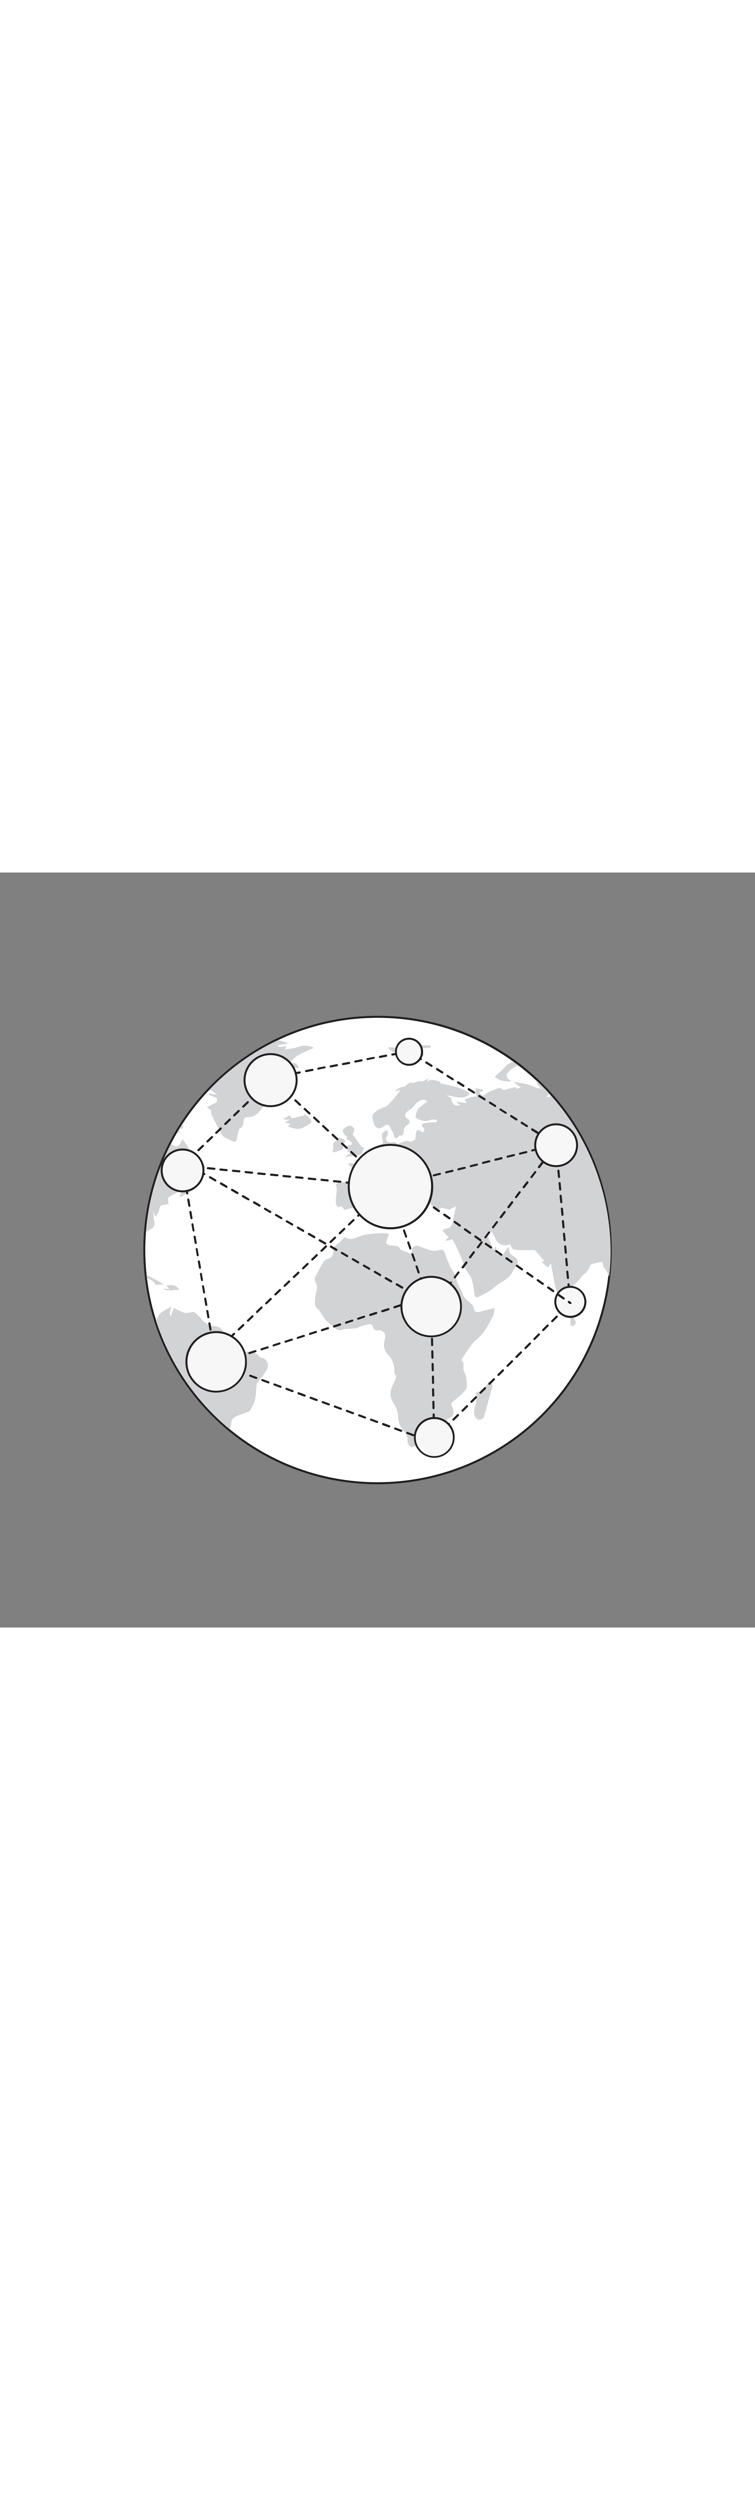<svg version="1.1" id="Layer_1" xmlns="http://www.w3.org/2000/svg" xmlns:xlink="http://www.w3.org/1999/xlink" x="0px" y="0px" viewBox="0 0 500 500" style="width: 151px;" xml:space="preserve" data-imageid="network-1-73" imageName="Network 1" class="illustrations_image">
<rect x="0" y="0" width="500" height="500" fill="#808080" stroke="none"/>
<style type="text/css">
	.st0_network-1-73{fill:#FFFFFF;}
	.st1_network-1-73{fill:#231F20;}
	.st2_network-1-73{fill:#D1D3D4;}
	.st3_network-1-73{fill:#68E1FD;}
</style>
<g id="Globe_network-1-73">
	<circle class="st0_network-1-73" cx="250" cy="250" r="153.8"/>
	<path class="st1_network-1-73" d="M250,96.2c85,0,153.8,68.9,153.8,153.8S335,403.8,250,403.8S96.2,335,96.2,250l0,0C96.2,165,165,96.2,250,96.2&#10;&#9;&#9; M250,94.9c-85.7,0-155.1,69.4-155.1,155.1S164.3,405.1,250,405.1c85.7,0,155.1-69.4,155.1-155.1c0-41.1-16.3-80.6-45.4-109.7&#10;&#9;&#9;C330.7,111.1,291.2,94.8,250,94.9z"/>
	<path class="st2_network-1-73" d="M365.3,148.2c-1.1,0.4-2.4,0.5-3.5,0.2c0.7-0.6,1.4-1.2,2.1-1.9c-2.8-3.1-5.7-6-8.7-8.9c0,2.1,1.3,4,3.5,5.5&#10;&#9;&#9;c-3.2,0.2-5.8-1.8-8.6-2.6c-3.1-0.9-6.5-1.2-10.3-1.9l5.1,3.7c-1,0.4-1.9,0.7-2.9,0.9c-1-2-2.2-0.4-3.3-0.4&#10;&#9;&#9;c-2.5-0.1-5.3,2.8-7.2-0.2c-0.9,0.1-1.8,0.3-2.6,0.6c-2.3,1-4.8,1.6-6.7,3.1c-2.3,1.9-3,2.1-4.8-0.7l2.4-0.8l0.1-1l-4.8-1&#10;&#9;&#9;c-0.2,1.1-0.3,2.3-0.2,3.4c0.2,0.7,0.6,1.4,1,2c-1.4,0.1-2.8,0.3-4.2,0.6c-1.3,0.5-2.6,1-3.9,1.6l1.2,2.4l-6.4-1&#10;&#9;&#9;c-0.1,0.2-0.1,0.4-0.2,0.6l2.5,1.6c-3.6,1.1-5.9-0.8-6-4.6l-3.1-1.7c1.1-0.1,2.2,0,3.3,0.4c3.5,0.8,6.9,1.6,10.3-0.1&#10;&#9;&#9;c1.8-0.9,1.7-2.1,0-3c-2.1-1.1-4.2-2-6.4-2.7c-3.9-1.1-7.9-1.9-11.9-2.8l0.6-1c-1.8-0.5-3.7-0.9-5.6-1.2c-1-0.1-2.1,0.6-3.3,1.1&#10;&#9;&#9;l1-2.1c-1.9,0.9-3.4,2.2-4.5,2c-2.5-0.6-4.4,1.4-6.9,0.9c-1.5-0.3-3.4,1.9-4.5,2.6c-1.2,0.1-2.3,0.4-3.4,0.8&#10;&#9;&#9;c-1.1,0.6-2.1,1.4-3,2.3l3.9-0.9c-1.8,2.2-3.7,4.8-5.8,7.1c-1.5,1.6-3,3.7-4.9,4.2c-2.6,0.8-5,2.1-7,4c-0.8,0.8-1.2,1.9-1.1,3.1&#10;&#9;&#9;c0.3,1.6,0.7,3.2,1.4,4.8c0.7,1.7,2.7,2.6,4.4,2c1.5-0.8,3.5-2.6,4.4-2.2c1.4,0.6,2,2.9,3,4.4c0.2,0.3,0.4,0.7,0.5,1&#10;&#9;&#9;c0.9,1.8,0.8,6.1,4.2,1.7c2.8,0.6,2.8-1.7,2.9-3.2c0.1-1.6,1-3,2.4-3.7c1.9-1.1,1.9-2.8,0.3-3.9c-2.1-1.5-2.4-2.9-0.5-4.9&#10;&#9;&#9;c1-1,2.4-1.6,3.5-2.6s1.6-2.3,2.7-3.1c1.2-1,2.6-1.8,4.1-2.3c0.9-0.2,2,0.6,3.3,1c-2.5,2-4.4,3.4-6.2,4.9c-1,0.8-2.3,5.9-1.3,6.4&#10;&#9;&#9;c1.7,1.1,3.7,1.7,5.7,1.9c1.8,0.1,3.6-0.9,5.4-1.1c0.9,0,1.8,0.2,2.6,0.6v1.1l-4.8,0.4c-1.3,0.1-2.5,0.2-3.8,0.4&#10;&#9;&#9;c-1.7,0.4-1.9,1.5-0.7,2.6c1.6,1.4,1.1,2.4-0.2,3.6c-3.2-2.6-3.9-2.4-4.7,1.7c-0.1,0.9-0.1,1.9,0,2.8c-1.3,0.6-2.9,1.9-3.7,1.5&#10;&#9;&#9;c-3.4-1.6-5.6,1.4-8.6,1.6c-0.9-2.3-2.6-0.9-4.1-0.9c-1-0.1-2-0.6-2.8-1.3c-0.4-0.4-0.7-1.6-0.4-1.9c1.4-1.5,1.5-3.1,0.9-5.2&#10;&#9;&#9;c-4.1,2.2-4,2.2-3.1,6.4c0.1,0.8,0.2,1.7,0.2,2.6l-6,2.4c-1.9,1.9-3.3,3.3-4.7,4.6c-0.5,0.5-1.2,0.8-1.5,1.4&#10;&#9;&#9;c-1.3,2.4-3.5,3.4-6,2.3c0.1,0.8,0.2,1.6,0.3,2.5l-5.3-0.2c1.5,2.3,3.4,3.7,5,5.5c2.1,2.4,0.4,5,0.1,7.5c-4.5,0.3-9-1.7-13.3,0.9&#10;&#9;&#9;c2.5,5-1.7,10.2,1.3,15.1l2.9-0.4c0.7,1,1.4,1.8,1.8,2.3c4.5-1.1,8.8-1.7,10.2-5.6c0-1.5-0.3-2.6,0.1-3.2c1-1.4,2.4-2.6,3.6-3.9&#10;&#9;&#9;c0.8-0.9,2.1-1.9,2-2.9c-0.2-2.9,1.6-2.7,3.2-2.1c1.4,0.7,3.1,0.4,4.1-0.7c1-0.8,2-1.5,3.1-2.2c0.8,1,1.5,2,2.3,2.9&#10;&#9;&#9;c1.4,1.6,2.7,3.5,4.5,4.8c2.9,2.1,6.4,3.7,5.1,8.4c0.8-1.1,1.5-2.1,2-2.8c-0.3-1.2-0.6-2-1-3.4l3.3,1.4c-0.1-0.5-0.1-0.9-0.2-1&#10;&#9;&#9;c-2-1.3-3.1-3.6-5.7-4.2c-0.7-0.1-1.3-1-1.8-1.6c-0.8-1-1.2-2.2-2-3.2c-2-2.4-1.6-3.6,1.1-4.4c0.2,0.6,0.5,1.2,0.9,1.7&#10;&#9;&#9;c0.3,0.3,1.2,0.3,1.3,0.6c0.7,2.7,3,3.5,5.1,4.7c1.3,0.8,3,2.3,3,3.5c0,5.4,3.9,8.7,5.8,13c0.8-1.2,1.6-2.5,2.2-3.8&#10;&#9;&#9;c0.2-0.9,0.1-1.8-0.3-2.6c-0.6-1.2-1.4-2.4-2.2-3.5c1.2,0.1,2.4,0.5,2.8,0.1c2.1-1.9,2-2,3.9-0.9c-0.1,2-0.3,3.6-0.4,5.1&#10;&#9;&#9;c0.8,1.2,1.4,3.1,2.6,3.6c1.4,0.7,2.7,3.2,5.2,1c0.8-0.7,3.4,0.7,5.2,1.1c0.1,0,0.2,0,0.3-0.1l4.5-2.1c-0.9,4.2-1.7,7.5-2.4,10.8&#10;&#9;&#9;c-0.5,2.1-1.3,3.7-4,3.8c-1,0-2,1.1-2.6,1.5l4.2,4.4l-2,1.6l0.3,0.8l4-1.2c0.5,1,1.3,2.2,2,3.5c1.1,2.2,2.1,4.4,3.1,6.6&#10;&#9;&#9;c0.8,1.8,1.5,3.6,2.2,5.4c0.5,1.3,0.7,2.8,1.3,4c0.8,1.4,1.7,2.8,2.7,4.1c2.7,4,2.7,8.7,3.5,13.2c0.3,1.6,1,2.2,2.4,1.5&#10;&#9;&#9;c2.6-1.2,5.2-2.6,7.7-4.1c2.6-1.7,4.8-4,7.5-5.6c2.5-1.5,4.8-2.9,6.5-5.2c0.5-0.6,0.8-1.4,1.2-2.1c0.4-0.7,0.8-1.4,1.3-2.1&#10;&#9;&#9;c3.1-3.4,2.5-6.4-1.7-8.4c-0.8-0.5-1.5-1.3-1.8-2.2c-0.3-1.2-0.4-2.4-0.4-3.6c-1.2,1.2-2.2,2.6-3.1,4c-1.2,2.4-3.1,0.9-4.6,1.2&#10;&#9;&#9;c-0.2-1-0.3-2-0.5-2.9c-0.1-0.6-0.3-1.3-0.6-2.7c-0.6,1.4-0.9,2.1-1.1,2.6c-1.5-3.3-3.1-6.7-4.7-10.1c2.5-2.8,3.1-2.8,4.8,0.7&#10;&#9;&#9;c0.2,0.5,0.5,1,0.7,1.5c1.2,3.7,5.2,5.6,8.9,4.4c0.3-0.1,0.7-0.3,1-0.4c1.3,3.3,1.6,3.7,5.3,3.9s7.7,0.1,11.1,0.1&#10;&#9;&#9;c2.2,2.5,4.2,4.8,6.3,7.1l-1.8,0.7l4.1,3.6l2.1-2.6c1,5.2,1.8,11.2,3.3,17.1s2.9,11.6,5.6,17.4c3.6-4.2,5.4-9.6,5-15.1&#10;&#9;&#9;c-0.1-1.3-0.2-3,0.5-4c1.3-2,3.5-3.4,4.8-5.3c2-3.1,5.9-4.6,6.6-8.7c0.1-0.5,1.2-1,1.9-1.2c2-0.5,4-0.9,6.2-1.3&#10;&#9;&#9;c0.4,1.1,0.5,3,1.5,4.4c1.3,1.6,2.3,3.4,3.1,5.3c0.7-5.8,1-11.6,1-17.5C404,212.5,390.2,176.3,365.3,148.2z"/>
	<path class="st2_network-1-73" d="M152.1,368.7c0.5-1,0.8-2,0.9-3.1c0.2-2.6,1-4.4,3.2-5.4c2.5-1.1,5.2-1.9,7.8-2.9c0.6-0.2,1.2-0.5,1.6-1&#10;&#9;&#9;c1.2-2.2,2.6-4.4,3.2-6.8c0.8-3.3,0.8-6.7,1.1-10.1c0-0.4,0.1-0.7,0.2-1.1c1.3-1.7,2.9-3.3,4-5.1c1.3-2,3.2-4.2,3.3-6.5&#10;&#9;&#9;c0.3-2.6-1.6-5-4.2-5.3c-0.1,0-0.2,0-0.3,0c-0.4,0-0.8-0.5-1.1-0.8c-3-4.1-7.3-3.2-11.6-3.2c0.4-1.7-0.5-2.3-2.3-2.7&#10;&#9;&#9;c-4.2-1-7.6-2.9-8.8-7.7c-1.3-5-3.8-6.5-9-6.8c-1.5-0.1-3-1.2-4.3-2.1c-1-0.8-1.9-1.7-2.7-2.8c-0.4-0.5-0.9-1-1.4-1.5&#10;&#9;&#9;c-1.4-1-2.5-3.2-4.5-2.7c-2.1,0.5-4.1,1-6.2,0.1c-1.9-0.8-3.7-1.8-5.9-2.8c-0.6,1.5-1.3,3.5-2,5.6c-1.4-2.2,0-4.4,0.3-6.6&#10;&#9;&#9;c-4.1,2.5-8.8,4-9.8,9.5l-0.3-0.1C112.5,325,129.4,349.9,152.1,368.7z"/>
	<path class="st2_network-1-73" d="M121.3,200c5.2,1.2,9-1.4,13.1-3.4c0.8-0.4,1.3-1.1,1.4-2c-0.1-1-0.7-1.9-1.5-2.5c-1.2-0.5-2.4-0.8-3.6-0.9&#10;&#9;&#9;l1.6-1c-2-1.2-4.2-2.1-6-3.7c-0.9-0.8-0.6-2.8-1.3-4c-1.3-2-2.7-4-4.1-5.9c-1.4,1.9-1.8,5.4-5.1,4.6c-1-0.2-1.9-0.8-2.5-1.7&#10;&#9;&#9;c-9.5,18.3-15.2,38.4-16.7,59c0.5-0.6,1.2-1.1,1.8-1.5c4.2-2.4,4.5-3.2,3.4-8c-0.2-1.6-0.2-3.2-0.1-4.8c0.4,1.6,0.7,2.8,1.1,4&#10;&#9;&#9;c1-1.8,2.4-3.2,2.6-4.8c0.3-2.8,1.6-3.4,4-3.4c0.9-0.1,1.8-0.3,2.7-0.6l-0.8-0.4c0.2-1.4-0.2-3.5,0.5-4c2.9-1.8,6-3.3,9.1-4.7&#10;&#9;&#9;c-0.9,1.9-1.4,3.1-2,4.3l0.7,0.2l9.6-5.1c-0.1-0.2-0.3-0.5-0.4-0.8c-0.4,0.2-0.7,0.4-1.2,0.7c0.2-0.8,0.4-1.5,0.6-2.3&#10;&#9;&#9;c-0.4,0-0.8,0.3-1,0.6c-1.8,2.6-2.7,2.8-5.3,0.9c-1.9-1.4-2.7-3-0.6-5c0.2-0.2-0.3-1.6-0.6-1.6c-1.1-0.1-2.2,0-3.2,0.2&#10;&#9;&#9;c-1.4,0.5-2.8,1.1-4.1,1.7C115.7,202.2,118,199.2,121.3,200z"/>
	<path class="st2_network-1-73" d="M254.3,304.5c0.7,1.2,1,2.6,0.7,4c-1.2,4.1-1.2,7.5,2.1,10.9c2.8,3,4.3,7.1,4,11.3c0,0.6,0.1,1.1,0.4,1.6&#10;&#9;&#9;c1.4,1.8,0.5,3.1-0.4,5c-2,4.1-3.9,8.3-1.1,13.1c1.7,2.8,3.5,5.6,3.6,9.4c0.1,3.4,0.9,6.9,3.5,9.7c1.5,1.6,3,4.2,2.8,6.2&#10;&#9;&#9;c-0.3,2.7,0.9,3.9,2.6,5c0.8-0.4,1.7-0.7,2.6-0.9c2.5-0.3,5.2-0.1,7.6-0.8c6.3-1.8,9.3-7.2,12.5-12.2c0.6-0.9,0.2-2.5,0.3-4.3&#10;&#9;&#9;c0.4-0.2,1.2-0.7,2.1-1.2c2.5-1.2,3.3-2.9,2.5-5.6c-0.3-1-0.7-1.9-1-2.9c-0.1-0.5-0.2-1.4,0.1-1.7c2.1-1.9,4.4-3.6,6.4-5.6&#10;&#9;&#9;c1.3-1.3,3.1-2.7,3.4-4.3c0.5-2.3,0-4.9-0.4-7.4c-0.3-1.6-1.4-3.1-1.7-4.8c-0.3-1.8,0.9-3.9-1-5.5c-0.2-0.2-0.1-1.2,0.1-1.6&#10;&#9;&#9;c3.1-4.3,5.6-9.4,9.6-12.6c5.3-4.3,7.9-9.9,10.9-15.6c0.8-1.5,0.7-3.5,1-5.3c-4,1-7.6,2-11.2,2.8c-0.8,0-1.5-0.4-2-1&#10;&#9;&#9;c-0.6-1-0.5-2.5-1.2-3.4c-1.3-1.6-3.1-2.9-4.5-4.4c-0.9-0.8-1.5-1.7-2-2.8c-1.2-3.7-3.9-6.6-4.4-10.7c-0.3-2.6-2.6-4.9-3.8-7.4&#10;&#9;&#9;c-1.5-3.1-2.8-6.4-3.9-9.7c-0.8-2.4-2.2-2.2-4.1-1.7c-1.4,0.5-2.9,0.6-4.4,0.3c-2.9-0.8-5.7-1.8-8.5-2.9c-2.5-0.9-4.5,0.1-4.7,2.7&#10;&#9;&#9;c-0.2,1.8-1,2.8-2.7,1.5s-5.2-0.6-5.8-3.9c0-0.1-0.7,0-1-0.2c-2.6-1.1-6.2,0.3-7.7-2.5c0.7-2.1,1.3-3.9,2-5.8&#10;&#9;&#9;c-1.2-0.3-2.4-0.4-3.7-0.5c-3.2,0.1-6.4,0.3-9.5,0.6c-2.3,0.3-4.5,0.9-6.6,1.7c-3.4,1.4-6.6,2.6-9.6,0.2c-1.5,1.6-2.7,3.5-4.3,4.4&#10;&#9;&#9;c-1.9,1-3.2,3-3.1,5.1c0,3.4-1.8,4.6-4.5,5.4c-0.7,0.2-1.3,0.6-1.7,1.2c-1.6,2.6-3.2,5.2-4.5,7.9c-1,1.9-2.7,3.5-0.9,6.3&#10;&#9;&#9;c1,1.6,0.8,4.5,0.2,6.5c-0.8,2.8-1,5.6-0.7,8.5c0.2,0.7,0.6,1.3,1.1,1.8c0.4,0.5,1,0.8,1.4,1.3c1.6,2.3,2.9,4.9,4.8,7&#10;&#9;&#9;s4.3,3.5,6.4,5.4c1.4,1.2,2.6,1.1,4.3,0.6c2.2-0.6,4.6-0.5,7-0.7c0.9,0,1.8-0.2,2.7-0.4c1.8-0.7,3.6-1.4,5.4-1.9&#10;&#9;&#9;c1.9-0.4,4.4-1.6,5.2,1.2c0.8,2.5,2.2,2.4,4.2,2.2C252.5,303.4,253.5,303.8,254.3,304.5z"/>
	<path class="st2_network-1-73" d="M137.9,144.7c0.5-0.2,1.1-0.4,1.6-0.7l4.5,3.1l-5.8-0.8c0,0.3-0.1,0.6-0.1,0.9l5.5,2.1v2.8l-6.6,3.3l3,2.4&#10;&#9;&#9;c-0.2,0.8-0.2,1.6,0,2.4c2.1,4.3,4.2,8.6,6.5,12.8c0.6,1.1,1.5,2,2.6,2.6c1.6,0.8,3.2,1.5,4.8,2.2c1.2,0.5,2.4,1.2,2.8-1&#10;&#9;&#9;s0.9-4.1,1.4-6.1c0.1-0.4,0.2-0.9,0.5-1c2.3-1.2,2.7-3.1,2.7-5.5c0-0.8,1.3-2.3,1.9-2.2c4.5,0.4,7.3-1.9,9.7-5.2&#10;&#9;&#9;c0.7-0.9,1.8-2.1,2.8-2.1c5.9-0.4,10.8-3,16-6l-7-0.7l1.9-2.3l5.6,2.3c0.4-2.9-0.6-4.3-2.8-5.1c-2.4-0.9-2.6-2.2-1.4-3.9h6.4&#10;&#9;&#9;c-0.6-0.7-1.2-1.4-1.9-2.1l4.1-0.6l-1.8-1.9c3.2-2.2-1-3.3-0.8-4.9l4-0.2c-0.7-1.1-1.1-2.4-2-2.8c-1.1-0.5-2.6-0.2-4-0.3&#10;&#9;&#9;c3.7-5.6,10-7.3,15.8-10.1c-3.1-1.7-6.9-1.9-10.2-0.6c-3.1,1-6.5,1.3-9.1,1.8l1.4-2.3c-1.2,0.1-2.4,0.3-3.6,0.4c-0.7,0.1-1.3,0-2,0&#10;&#9;&#9;c0-0.4-0.1-0.8-0.1-1.1l7.2-1.2c-2.5-0.7-4.8-1.6-7.2-2.1C166.9,119,151.1,130.5,137.9,144.7z"/>
	<path class="st2_network-1-73" d="M118.3,170.4c-0.3,0.5-0.6,1-0.9,1.5c0.6,0.2,1.2,0.4,1.8,0.6C118.9,171.7,118.6,171,118.3,170.4z"/>
	<path class="st2_network-1-73" d="M126.7,158.1L126.7,158.1l-1.4,1.8L126.7,158.1z"/>
	<path class="st2_network-1-73" d="M121,169.6c0.2-1.1,0.2-2.1-0.2-3.2c-0.6,1-1.3,2-1.9,3L121,169.6z"/>
	<path class="st2_network-1-73" d="M314.5,354c-1,2.1-0.7,6.1,1,7.6c1.3,1.1,3.3,1,4.4-0.3c0.3-0.3,0.5-0.6,0.6-1c1.6-5.3,3-10.6,4.5-16&#10;&#9;&#9;c0.1-0.4,0-0.9,0.3-1.2c1.3-2,1-4.7-0.9-6.3c-3.1,2.3-3.4,7.4-9,7.2c0,1.8,0.1,3.5,0,5.1C315.4,350.7,315.1,352.4,314.5,354z"/>
	<path class="st2_network-1-73" d="M240.3,184.4c0.2-0.7,0.9-1.7,0.7-2c-0.4-0.4-0.9-0.6-1.5-0.7l-6-8.3c1.6-2.9,1.6-4-0.6-5.4&#10;&#9;&#9;c-1.3-0.9-4.4,0.4-5.8,2.3c-0.6,0.9,0.3,2.6,2.7,4.9c-0.1,0.5-0.2,1.1-0.3,1.7c0.5,0.1,0.8,0,1,0.1c0.9,0.6,2.1,1.2,2.4,2.1&#10;&#9;&#9;s-0.6,1.9-2,1.3c-0.3,0.2-0.6,0.6-0.7,1c-0.1,1,0,2,0,3.3l2.3,0.7l-4.1,3.1l11-1.8C239.9,185.6,240.1,185,240.3,184.4z"/>
	<path class="st2_network-1-73" d="M334.3,128.9c-1.9,2.3-4.3,4.1-6.7,6.3c2.9,2.9,6.7,3.2,11.3,3.1c-1.3-0.9-2.3-1.3-2.8-2.1s-0.9-2.3-0.5-2.8&#10;&#9;&#9;c2-2.5,4.6-4.4,7.5-5.8c-1-0.7-2-1.5-3-2.2C337.9,125.9,335.9,127.1,334.3,128.9z"/>
	<path class="st2_network-1-73" d="M195.4,169.6c1.1,0.3,2.2,0.3,3.3,0c1.7-0.4,3.3-1.2,4.8-2.2c1.1-0.9,3.5-1.6,2.3-3.6c-0.9-1.5-2.6-2.6-4-3.9&#10;&#9;&#9;c-0.1,0.3-0.1,0.6-0.2,0.9l-8.4,2l-2-2.7l0.3,0.9l-3.7,2.1l0.4,0.5h3.9l-3.6,1.9l4,1.1l-2,1.5C192.1,168.6,193.7,169.3,195.4,169.6&#10;&#9;&#9;z"/>
	<path class="st2_network-1-73" d="M267.5,123.2c1.8-1.4,3.3-2.7,4.9-3.8c0.6-0.3,1.3-0.3,1.9,0c0.5,0.3,0.6,1.2,0.9,1.9h5.4c0-0.3,0.1-0.7,0.1-1&#10;&#9;&#9;l-15.1-6l0.9,2.1l-9-0.8l-0.2,0.9c1.3,0.9,2.5,2.2,3.9,2.6s2.9-0.3,4.4-0.6l0.1,0.7l-3.4,1.2l0.1,0.5l2.7,0.2l-1.8,0.9L267.5,123.2&#10;&#9;&#9;z"/>
	<path class="st2_network-1-73" d="M227.5,179.3c1.3-0.8,1.5-1.9,0.2-2.5s-2.8-1.8-4.2-0.1c-0.8,0.9-1.7,1.7-2.8,2.7v4.4l-0.9,0.4&#10;&#9;&#9;c0.5,0.4,1.1,1.2,1.4,1.1c2-0.5,4-1.2,5.8-2.1c0.5-0.3,0.1-2,0.2-3C227.2,179.9,227.3,179.5,227.5,179.3z"/>
	<path class="st2_network-1-73" d="M98.2,267.1c-0.4-0.2-0.8-0.3-1.2-0.4c0.1,0.6,0.2,1.3,0.2,1.9c1.1,0.4,2.2,0.9,3.2,1.4&#10;&#9;&#9;c1.1,0.5,1.8,1.9,2.9,3.2l5.1-0.6C104.8,270.7,101.6,268.8,98.2,267.1z"/>
	<path class="st2_network-1-73" d="M118.3,276.5c0.2-2.5-4.2-4-8.2-3l2.1,2.4l-4.2-0.4C111.3,277.9,114.8,276.2,118.3,276.5z"/>
	<path class="st2_network-1-73" d="M285.1,114.4h-14.2c2,0.9,3.9,1.8,5.9,2c2.8,0.1,5.5-0.1,8.3-0.4V114.4z"/>
	<path class="st2_network-1-73" d="M379.7,300.2c0.8-0.3,1.9-1.9,1.7-2.4c-0.8-1.7-1.7-3.4-2.8-5l-0.8,0.4c0,1.7,0,3.4,0,5.1&#10;&#9;&#9;C377.6,299.7,378.1,300.8,379.7,300.2z"/>
	<path class="st2_network-1-73" d="M254.7,211.1l-1.8,0.8v4.8c3.2-0.2,1.7-2.7,2.4-4.1C255.4,212.2,254.9,211.6,254.7,211.1z"/>
	<path class="st2_network-1-73" d="M264.9,218.8h-5c0,0.2-0.1,0.4-0.2,0.6l4.6,2.8C264.5,220.9,264.7,219.8,264.9,218.8z"/>
</g>
<g id="Connections_network-1-73">
	<path class="st1_network-1-73" d="M145.2,326.7c-0.1,0-0.2,0-0.2,0l-2-0.7c-0.4-0.1-0.6-0.5-0.5-0.9c0.1-0.4,0.5-0.6,0.9-0.5c0,0,0.1,0,0.1,0&#10;&#9;&#9;l2,0.7c0.4,0.1,0.6,0.5,0.4,0.9c0,0,0,0,0,0C145.7,326.5,145.5,326.7,145.2,326.7z"/>
	<path class="st1_network-1-73" d="M281.7,376.2c-0.1,0-0.2,0-0.2,0l-4-1.5c-0.4-0.1-0.6-0.5-0.5-0.9c0.1-0.4,0.5-0.6,0.9-0.5c0,0,0.1,0,0.1,0&#10;&#9;&#9;l4,1.5c0.4,0.1,0.5,0.5,0.4,0.9C282.2,376,281.9,376.2,281.7,376.2z M273.7,373.3c-0.1,0-0.2,0-0.2,0l-4-1.5&#10;&#9;&#9;c-0.4-0.1-0.6-0.5-0.4-0.9c0.1-0.4,0.5-0.6,0.9-0.4l4,1.5c0.4,0.1,0.6,0.5,0.4,0.9C274.2,373.1,274,373.3,273.7,373.3L273.7,373.3z&#10;&#9;&#9; M265.7,370.4c-0.1,0-0.2,0-0.2,0l-4-1.5c-0.4-0.1-0.6-0.5-0.4-0.9c0.1-0.4,0.5-0.6,0.9-0.4l4,1.5c0.4,0.1,0.5,0.5,0.4,0.9&#10;&#9;&#9;C266.2,370.2,265.9,370.4,265.7,370.4L265.7,370.4z M257.7,367.5c-0.1,0-0.2,0-0.2,0l-4-1.5c-0.4-0.1-0.6-0.5-0.5-0.9&#10;&#9;&#9;c0.1-0.4,0.5-0.6,0.9-0.5c0,0,0.1,0,0.1,0l4,1.5c0.4,0.1,0.6,0.5,0.4,0.9C258.2,367.3,258,367.5,257.7,367.5L257.7,367.5z&#10;&#9;&#9; M249.7,364.5c-0.1,0-0.2,0-0.2,0l-4-1.5c-0.4-0.1-0.6-0.5-0.4-0.9c0.1-0.4,0.5-0.6,0.9-0.4l4,1.5c0.4,0.1,0.5,0.5,0.4,0.9&#10;&#9;&#9;c-0.1,0.3-0.4,0.5-0.8,0.5H249.7z M241.7,361.6c-0.1,0-0.2,0-0.2,0l-4-1.5c-0.4-0.2-0.5-0.6-0.3-0.9c0.1-0.3,0.5-0.5,0.8-0.4l4,1.5&#10;&#9;&#9;c0.4,0.1,0.5,0.5,0.4,0.9c-0.1,0.3-0.5,0.5-0.8,0.4L241.7,361.6z M233.7,358.7c-0.1,0-0.2,0-0.2,0l-4-1.5c-0.4-0.1-0.6-0.5-0.4-0.9&#10;&#9;&#9;c0,0,0,0,0,0c0.1-0.4,0.5-0.6,0.9-0.4c0,0,0,0,0,0l4,1.5c0.4,0.1,0.6,0.5,0.4,0.9C234.2,358.6,234,358.8,233.7,358.7L233.7,358.7z&#10;&#9;&#9; M225.7,355.8c-0.1,0-0.2,0-0.2,0l-4-1.5c-0.4-0.1-0.6-0.5-0.4-0.9c0,0,0,0,0,0c0.1-0.4,0.5-0.6,0.9-0.4c0,0,0,0,0,0l4,1.5&#10;&#9;&#9;c0.4,0.1,0.5,0.5,0.4,0.9c-0.1,0.3-0.5,0.5-0.9,0.4L225.7,355.8z M217.7,352.9c-0.1,0-0.2,0-0.2,0l-4-1.5c-0.4-0.1-0.6-0.5-0.4-0.9&#10;&#9;&#9;c0,0,0,0,0,0c0.1-0.4,0.5-0.5,0.9-0.4l4,1.5c0.4,0.1,0.6,0.5,0.4,0.9C218.2,352.7,218,352.9,217.7,352.9L217.7,352.9z M209.7,350&#10;&#9;&#9;c-0.1,0-0.2,0-0.2,0l-4-1.5c-0.4-0.1-0.6-0.5-0.4-0.9c0.1-0.4,0.5-0.6,0.9-0.4l4,1.5c0.4,0.1,0.6,0.5,0.4,0.9&#10;&#9;&#9;C210.2,349.8,210,350,209.7,350L209.7,350z M201.7,347.1c-0.1,0-0.2,0-0.2,0l-4-1.5c-0.4-0.1-0.6-0.5-0.5-0.9&#10;&#9;&#9;c0.1-0.4,0.5-0.6,0.9-0.5c0,0,0.1,0,0.1,0l4,1.5c0.4,0.1,0.5,0.5,0.4,0.9c-0.1,0.4-0.5,0.6-0.8,0.5c0,0-0.1,0-0.1,0L201.7,347.1z&#10;&#9;&#9; M193.7,344.1c-0.1,0-0.2,0-0.2,0l-4-1.5c-0.4-0.1-0.6-0.5-0.4-0.9c0.1-0.4,0.5-0.6,0.9-0.4l4,1.5c0.4,0.1,0.6,0.5,0.4,0.9&#10;&#9;&#9;C194.2,344,194,344.2,193.7,344.1L193.7,344.1z M185.7,341.2c-0.1,0-0.2,0-0.2,0l-4-1.5c-0.4-0.1-0.6-0.5-0.4-0.9&#10;&#9;&#9;c0.1-0.4,0.5-0.6,0.9-0.4l4,1.5c0.4,0.1,0.5,0.5,0.4,0.9c-0.1,0.4-0.5,0.6-0.9,0.5c0,0-0.1,0-0.1,0L185.7,341.2z M177.7,338.3&#10;&#9;&#9;c-0.1,0-0.2,0-0.2,0l-4-1.5c-0.4-0.1-0.6-0.5-0.4-0.9c0,0,0,0,0,0c0.1-0.4,0.5-0.5,0.9-0.4l4,1.5c0.4,0.1,0.5,0.5,0.4,0.9&#10;&#9;&#9;c-0.1,0.4-0.5,0.6-0.9,0.5c0,0-0.1,0-0.1,0L177.7,338.3z M169.7,335.4c-0.1,0-0.2,0-0.2,0l-4-1.5c-0.4-0.1-0.6-0.5-0.4-0.9&#10;&#9;&#9;c0.1-0.4,0.5-0.6,0.9-0.4l4,1.5c0.4,0.1,0.6,0.5,0.4,0.9C170.2,335.2,170,335.4,169.7,335.4L169.7,335.4z M161.7,332.5&#10;&#9;&#9;c-0.1,0-0.2,0-0.2,0L157,331c-0.4-0.1-0.6-0.5-0.5-0.9c0.1-0.4,0.5-0.6,0.9-0.5c0,0,0.1,0,0.1,0l4,1.5c0.4,0.1,0.5,0.5,0.4,0.9&#10;&#9;&#9;c-0.1,0.3-0.4,0.5-0.7,0.4L161.7,332.5z M153.7,329.6c-0.1,0-0.2,0-0.2,0l-4-1.5c-0.4-0.1-0.6-0.5-0.4-0.9c0.1-0.4,0.5-0.6,0.9-0.4&#10;&#9;&#9;l4,1.5c0.4,0.1,0.6,0.5,0.4,0.9C154.2,329.4,154,329.6,153.7,329.6L153.7,329.6z"/>
	<path class="st1_network-1-73" d="M287.6,378.4c-0.1,0-0.2,0-0.2,0l-2-0.7c-0.4-0.1-0.6-0.5-0.4-0.9c0.1-0.4,0.5-0.6,0.9-0.4l1,0.4v-1.1&#10;&#9;&#9;c0-0.4,0.3-0.7,0.7-0.7c0,0,0,0,0,0c0.4,0,0.7,0.3,0.7,0.7c0,0,0,0,0,0l0,2.1c0,0.2-0.1,0.4-0.3,0.6&#10;&#9;&#9;C287.9,378.3,287.8,378.4,287.6,378.4z"/>
	<path class="st1_network-1-73" d="M287.5,372.1c-0.4,0-0.7-0.3-0.7-0.7l-0.1-4.2c0-0.4,0.3-0.7,0.7-0.7c0.4,0,0.7,0.3,0.7,0.6c0,0,0,0,0,0.1&#10;&#9;&#9;l0.1,4.2C288.2,371.8,287.9,372.1,287.5,372.1L287.5,372.1z M287.3,363.8c-0.4,0-0.7-0.3-0.7-0.7l-0.1-4.2c0-0.4,0.3-0.7,0.7-0.7&#10;&#9;&#9;c0,0,0,0,0,0l0,0c0.4,0,0.7,0.3,0.7,0.7l0.1,4.1C288,363.4,287.7,363.7,287.3,363.8L287.3,363.8z M287.1,355.4&#10;&#9;&#9;c-0.4,0-0.7-0.3-0.7-0.7l-0.1-4.2c0-0.4,0.3-0.7,0.7-0.7c0,0,0,0,0,0c0.4,0,0.7,0.3,0.7,0.7l0.1,4.2&#10;&#9;&#9;C287.8,355.1,287.5,355.4,287.1,355.4C287.2,355.4,287.2,355.4,287.1,355.4L287.1,355.4z M286.9,347.1c-0.4,0-0.7-0.3-0.7-0.7&#10;&#9;&#9;l-0.1-4.2c0-0.4,0.3-0.7,0.7-0.7c0,0,0,0,0,0l0,0c0.4,0,0.7,0.3,0.7,0.7l0.1,4.2C287.6,346.7,287.3,347,286.9,347.1&#10;&#9;&#9;C287,347.1,287,347.1,286.9,347.1L286.9,347.1z M286.8,338.7c-0.4,0-0.7-0.3-0.7-0.7l-0.1-4.2c0-0.4,0.3-0.7,0.7-0.7c0,0,0,0,0,0&#10;&#9;&#9;c0.4,0,0.7,0.3,0.7,0.7c0,0,0,0,0,0l0.1,4.2C287.5,338.4,287.2,338.7,286.8,338.7C286.8,338.7,286.8,338.7,286.8,338.7L286.8,338.7&#10;&#9;&#9;z M286.6,330.4c-0.4,0-0.7-0.3-0.7-0.7l-0.1-4.2c0-0.4,0.3-0.7,0.7-0.7c0.4,0,0.7,0.3,0.7,0.7c0,0,0,0,0,0l0.1,4.2&#10;&#9;&#9;C287.3,330,287,330.3,286.6,330.4C286.6,330.4,286.6,330.4,286.6,330.4L286.6,330.4z M286.4,322c-0.4,0-0.7-0.3-0.7-0.7l-0.1-4.2&#10;&#9;&#9;c0-0.4,0.3-0.7,0.7-0.7c0,0,0,0,0,0c0.4,0,0.7,0.3,0.7,0.7l0.1,4.2C287.1,321.7,286.8,322,286.4,322C286.4,322,286.4,322,286.4,322&#10;&#9;&#9;L286.4,322z M286.2,313.7c-0.4,0-0.7-0.3-0.7-0.7l-0.1-4.2c0-0.4,0.3-0.7,0.7-0.7c0.4,0,0.7,0.3,0.7,0.7l0.1,4.2&#10;&#9;&#9;C286.9,313.3,286.6,313.6,286.2,313.7L286.2,313.7z M286,305.3c-0.4,0-0.7-0.3-0.7-0.7l-0.1-4.2c0-0.4,0.3-0.7,0.7-0.7&#10;&#9;&#9;c0.4,0,0.7,0.3,0.7,0.7l0.1,4.2C286.7,305,286.4,305.3,286,305.3C286,305.3,286,305.3,286,305.3L286,305.3z M285.8,297&#10;&#9;&#9;c-0.4,0-0.7-0.3-0.7-0.7c0,0,0,0,0,0l-0.1-4.2c0-0.4,0.3-0.7,0.7-0.7c0,0,0,0,0,0c0.4,0,0.7,0.3,0.7,0.7l0.1,4.2&#10;&#9;&#9;C286.5,296.6,286.2,296.9,285.8,297L285.8,297z M286,288.7c-0.2,0-0.3,0-0.4-0.1c-0.3-0.2-0.4-0.7-0.2-1c0,0,0,0,0,0l2.5-3.3&#10;&#9;&#9;c0.2-0.3,0.7-0.4,1-0.2c0.3,0.2,0.4,0.7,0.2,1c0,0,0,0,0,0.1l-2.5,3.3C286.4,288.6,286.2,288.7,286,288.7L286,288.7z M291.1,282.1&#10;&#9;&#9;c-0.2,0-0.3,0-0.4-0.1c-0.3-0.2-0.4-0.7-0.1-1c0,0,0,0,0,0l2.5-3.3c0.2-0.3,0.7-0.4,1-0.1c0.3,0.2,0.4,0.7,0.1,1l0,0l-2.5,3.3&#10;&#9;&#9;C291.5,282,291.3,282.1,291.1,282.1L291.1,282.1z M296.1,275.5c-0.4,0-0.7-0.3-0.7-0.7c0-0.1,0.1-0.3,0.1-0.4l2.5-3.3&#10;&#9;&#9;c0.2-0.3,0.7-0.4,1-0.1c0,0,0,0,0,0c0.3,0.2,0.4,0.7,0.2,1c0,0,0,0,0,0l-2.5,3.3C296.6,275.4,296.3,275.5,296.1,275.5L296.1,275.5z&#10;&#9;&#9; M301.2,268.8c-0.2,0-0.3-0.1-0.4-0.1c-0.3-0.2-0.4-0.7-0.2-1c0,0,0,0,0,0l2.5-3.3c0.3-0.3,0.7-0.3,1-0.1c0.3,0.2,0.3,0.6,0.1,0.9&#10;&#9;&#9;l-2.5,3.3C301.6,268.7,301.4,268.8,301.2,268.8L301.2,268.8z M306.3,262.2c-0.2,0-0.3-0.1-0.4-0.1c-0.3-0.2-0.4-0.7-0.1-1l2.5-3.3&#10;&#9;&#9;c0.2-0.3,0.7-0.4,1-0.1c0,0,0,0,0,0c0.3,0.2,0.4,0.7,0.2,1c0,0,0,0,0,0l-2.5,3.3C306.7,262.1,306.5,262.2,306.3,262.2L306.3,262.2z&#10;&#9;&#9; M311.3,255.5c-0.2,0-0.3,0-0.4-0.1c-0.3-0.2-0.4-0.7-0.2-1c0,0,0,0,0,0l2.5-3.3c0.2-0.3,0.7-0.4,1-0.2c0,0,0,0,0,0&#10;&#9;&#9;c0.3,0.2,0.4,0.7,0.2,1c0,0,0,0,0,0l-2.5,3.3C311.8,255.4,311.5,255.5,311.3,255.5L311.3,255.5z M316.4,248.9&#10;&#9;&#9;c-0.2,0-0.3-0.1-0.4-0.1c-0.3-0.2-0.4-0.7-0.1-1c0,0,0,0,0,0l2.5-3.3c0.2-0.3,0.7-0.4,1-0.1c0,0,0,0,0,0c0.3,0.2,0.4,0.7,0.1,1&#10;&#9;&#9;l-2.5,3.3C316.8,248.8,316.6,248.9,316.4,248.9L316.4,248.9z M321.5,242.3c-0.2,0-0.3,0-0.4-0.1c-0.3-0.2-0.4-0.7-0.2-1&#10;&#9;&#9;c0,0,0,0,0,0l2.5-3.3c0.3-0.3,0.7-0.3,1-0.1c0.3,0.2,0.3,0.6,0.1,0.9L322,242C321.9,242.2,321.7,242.3,321.5,242.3L321.5,242.3z&#10;&#9;&#9; M326.5,235.6c-0.2,0-0.3,0-0.4-0.1c-0.3-0.2-0.4-0.7-0.1-1c0,0,0,0,0,0l2.5-3.3c0.2-0.3,0.7-0.4,1-0.2c0,0,0,0,0,0&#10;&#9;&#9;c0.3,0.2,0.4,0.7,0.1,1c0,0,0,0,0,0l-2.5,3.3C327,235.5,326.7,235.6,326.5,235.6L326.5,235.6z M331.6,229c-0.4,0-0.7-0.3-0.7-0.7&#10;&#9;&#9;c0-0.2,0-0.3,0.2-0.5l2.5-3.3c0.2-0.3,0.7-0.4,1-0.2c0,0,0,0,0,0c0.3,0.2,0.4,0.7,0.2,1c0,0,0,0,0,0l-2.5,3.3&#10;&#9;&#9;C332,228.9,331.8,229,331.6,229L331.6,229z M336.7,222.3c-0.2,0-0.3-0.1-0.4-0.1c-0.3-0.2-0.4-0.7-0.2-1c0,0,0,0,0,0l2.5-3.3&#10;&#9;&#9;c0.2-0.3,0.7-0.4,1-0.1c0,0,0,0,0,0c0.3,0.2,0.4,0.7,0.2,1c0,0,0,0,0,0l-2.5,3.3C337.1,222.2,336.9,222.4,336.7,222.3L336.7,222.3z&#10;&#9;&#9; M341.7,215.7c-0.4,0-0.7-0.3-0.7-0.7c0-0.1,0.1-0.3,0.1-0.4l2.5-3.3c0.2-0.3,0.7-0.4,1-0.1c0.3,0.2,0.4,0.7,0.1,1l0,0l-2.5,3.3&#10;&#9;&#9;C342.1,215.6,341.9,215.7,341.7,215.7L341.7,215.7z M346.8,209.1c-0.2,0-0.3-0.1-0.4-0.1c-0.3-0.2-0.4-0.7-0.2-1c0,0,0,0,0,0&#10;&#9;&#9;l2.5-3.3c0.2-0.3,0.7-0.4,1-0.1c0,0,0,0,0,0c0.3,0.2,0.4,0.7,0.2,1c0,0,0,0,0,0l-2.5,3.3C347.2,209,347,209.1,346.8,209.1&#10;&#9;&#9;L346.8,209.1z M351.9,202.4c-0.2,0-0.3-0.1-0.4-0.1c-0.3-0.2-0.4-0.7-0.1-1l2.5-3.3c0.2-0.3,0.7-0.4,1-0.2c0,0,0,0,0,0&#10;&#9;&#9;c0.3,0.2,0.4,0.7,0.1,1c0,0,0,0,0,0l-2.5,3.3C352.3,202.3,352.1,202.4,351.9,202.4L351.9,202.4z M356.9,195.8&#10;&#9;&#9;c-0.2,0-0.3-0.1-0.4-0.1c-0.3-0.2-0.4-0.7-0.2-1c0,0,0,0,0,0l2.5-3.3c0.2-0.3,0.7-0.4,1-0.2c0.3,0.2,0.4,0.7,0.2,1c0,0,0,0,0,0.1&#10;&#9;&#9;l-2.5,3.3C357.3,195.7,357.1,195.8,356.9,195.8L356.9,195.8z M362,189.1c-0.4,0-0.7-0.3-0.7-0.7c0-0.2,0-0.3,0.1-0.4l2.5-3.3&#10;&#9;&#9;c0.2-0.3,0.7-0.4,1-0.2c0,0,0,0,0,0c0.3,0.2,0.4,0.7,0.1,1c0,0,0,0,0,0l-2.5,3.3C362.4,189.1,362.2,189.2,362,189.1L362,189.1z"/>
	<path class="st1_network-1-73" d="M367,182.5c-0.4,0-0.7-0.3-0.7-0.7c0-0.2,0-0.3,0.2-0.5l0.8-1.1l-1.1-0.7c-0.3-0.2-0.4-0.6-0.2-1c0,0,0,0,0,0&#10;&#9;&#9;c0.2-0.3,0.6-0.4,1-0.2c0,0,0,0,0,0l1.8,1.1c0.2,0.1,0.3,0.3,0.3,0.5c0,0.2,0,0.4-0.1,0.6l-1.3,1.7&#10;&#9;&#9;C367.5,182.4,367.3,182.5,367,182.5z"/>
	<path class="st1_network-1-73" d="M125.4,190.4c-0.2,0-0.4-0.1-0.5-0.2c-0.3-0.3-0.3-0.7,0-1c0,0,0,0,0,0l3-2.9c0.3-0.3,0.7-0.3,1,0&#10;&#9;&#9;c0.3,0.3,0.3,0.7,0,1c0,0,0,0,0,0l-3,2.9C125.7,190.3,125.5,190.4,125.4,190.4z M131.4,184.6c-0.2,0-0.4-0.1-0.5-0.2&#10;&#9;&#9;c-0.3-0.3-0.3-0.7,0-1c0,0,0,0,0,0l3-2.9c0.3-0.3,0.7-0.3,1,0c0.3,0.3,0.3,0.7,0,1c0,0,0,0,0,0l-3,2.9&#10;&#9;&#9;C131.7,184.6,131.5,184.6,131.4,184.6L131.4,184.6z M137.4,178.8c-0.2,0-0.4-0.1-0.5-0.2c-0.3-0.3-0.3-0.7,0-1c0,0,0,0,0,0l3-2.9&#10;&#9;&#9;c0.3-0.3,0.7-0.3,1,0s0.3,0.7,0,1l0,0l-3,2.9C137.7,178.8,137.5,178.9,137.4,178.8L137.4,178.8z M363,177.5c-0.1,0-0.3,0-0.4-0.1&#10;&#9;&#9;l-3.5-2.2c-0.3-0.2-0.4-0.6-0.2-1s0.6-0.4,1-0.2l3.5,2.2c0.3,0.2,0.4,0.6,0.2,1C363.5,177.4,363.2,177.5,363,177.5L363,177.5z&#10;&#9;&#9; M356,173.1c-0.1,0-0.3,0-0.4-0.1l-3.5-2.2c-0.3-0.2-0.5-0.6-0.3-1s0.6-0.5,1-0.3c0,0,0,0,0.1,0l3.5,2.2c0.3,0.2,0.4,0.6,0.2,1&#10;&#9;&#9;C356.5,172.9,356.2,173.1,356,173.1L356,173.1z M143.2,173.1c-0.2,0-0.4-0.1-0.5-0.2c-0.3-0.3-0.3-0.7,0-1c0,0,0,0,0,0l3-2.9&#10;&#9;&#9;c0.3-0.3,0.7-0.3,1,0s0.3,0.7,0,1l-3,2.9C143.6,173,143.4,173,143.2,173.1L143.2,173.1z M349,168.6c-0.1,0-0.3,0-0.4-0.1l-3.5-2.2&#10;&#9;&#9;c-0.3-0.2-0.4-0.7-0.2-1c0.2-0.3,0.6-0.4,0.9-0.2l3.5,2.2c0.3,0.2,0.4,0.6,0.3,0.9c0,0,0,0,0,0.1&#10;&#9;&#9;C349.5,168.5,349.2,168.6,349,168.6z M149.2,167.2c-0.2,0-0.4-0.1-0.5-0.2c-0.3-0.3-0.3-0.7,0-1c0,0,0,0,0,0l3-2.9&#10;&#9;&#9;c0.3-0.3,0.7-0.3,1,0c0.3,0.3,0.3,0.7,0,1c0,0,0,0,0,0l-3,2.9C149.5,167.2,149.4,167.3,149.2,167.2z M342,164.2&#10;&#9;&#9;c-0.1,0-0.3,0-0.4-0.1l-3.5-2.2c-0.3-0.2-0.4-0.6-0.2-1c0,0,0,0,0,0c0.2-0.3,0.6-0.4,1-0.2c0,0,0,0,0,0l3.5,2.2&#10;&#9;&#9;c0.3,0.2,0.4,0.6,0.2,1c0,0,0,0,0,0C342.5,164.1,342.3,164.2,342,164.2z M155.1,161.5c-0.2,0-0.4-0.1-0.5-0.2c-0.3-0.3-0.3-0.7,0-1&#10;&#9;&#9;c0,0,0,0,0,0l3-2.9c0.3-0.3,0.7-0.3,1,0s0.3,0.7,0,1l-3,2.9C155.5,161.4,155.3,161.5,155.1,161.5L155.1,161.5z M335,159.8&#10;&#9;&#9;c-0.1,0-0.3,0-0.4-0.1l-3.5-2.2c-0.3-0.2-0.5-0.6-0.3-0.9c0.2-0.3,0.6-0.5,0.9-0.3c0,0,0.1,0,0.1,0.1l3.5,2.2&#10;&#9;&#9;c0.3,0.2,0.4,0.6,0.2,1C335.5,159.6,335.2,159.8,335,159.8L335,159.8z M161.1,155.7c-0.2,0-0.4-0.1-0.5-0.2c-0.3-0.3-0.3-0.7,0-1&#10;&#9;&#9;c0,0,0,0,0,0l3-2.9c0.3-0.3,0.7-0.3,1,0c0,0,0,0,0,0c0.3,0.3,0.3,0.7,0,1c0,0,0,0,0,0l-3,2.9C161.5,155.6,161.3,155.7,161.1,155.7&#10;&#9;&#9;L161.1,155.7z M328,155.3c-0.1,0-0.3,0-0.4-0.1l-3.5-2.2c-0.3-0.2-0.4-0.6-0.3-0.9c0,0,0,0,0-0.1c0.2-0.3,0.6-0.4,1-0.2&#10;&#9;&#9;c0,0,0,0,0,0l3.5,2.2c0.3,0.2,0.4,0.6,0.2,1C328.4,155.2,328.2,155.3,328,155.3L328,155.3z M321,150.9c-0.1,0-0.3,0-0.4-0.1&#10;&#9;&#9;l-3.6-2.2c-0.3-0.2-0.4-0.6-0.2-1c0,0,0,0,0,0c0.2-0.3,0.6-0.4,1-0.2c0,0,0,0,0,0l3.5,2.2c0.3,0.2,0.4,0.6,0.2,1c0,0,0,0,0,0&#10;&#9;&#9;C321.4,150.8,321.2,150.9,321,150.9L321,150.9z M167.1,149.9c-0.2,0-0.4-0.1-0.5-0.2c-0.3-0.3-0.3-0.7,0-1c0,0,0,0,0,0l3-2.9&#10;&#9;&#9;c0.3-0.3,0.7-0.3,1,0s0.3,0.7,0,1l-3,2.9C167.4,149.8,167.2,149.9,167.1,149.9L167.1,149.9z M314,146.4c-0.1,0-0.3,0-0.4-0.1&#10;&#9;&#9;l-3.6-2.2c-0.3-0.2-0.4-0.6-0.2-1c0,0,0,0,0,0c0.2-0.3,0.7-0.4,1-0.2c0,0,0,0,0,0l3.5,2.2c0.3,0.2,0.4,0.6,0.2,1c0,0,0,0,0,0&#10;&#9;&#9;C314.4,146.3,314.1,146.4,314,146.4L314,146.4z M173,144.1c-0.4,0-0.7-0.3-0.7-0.7c0-0.2,0.1-0.4,0.2-0.5l3-2.9&#10;&#9;&#9;c0.3-0.3,0.7-0.3,1,0s0.3,0.7,0,1l-3,2.9C173.4,144,173.2,144.1,173,144.1z M306.9,142c-0.1,0-0.3,0-0.4-0.1l-3.5-2.2&#10;&#9;&#9;c-0.3-0.2-0.5-0.6-0.3-1s0.6-0.5,1-0.3c0,0,0,0,0.1,0l3.5,2.2c0.3,0.2,0.4,0.6,0.2,1c0,0,0,0,0,0C307.3,141.9,307.1,142,306.9,142z&#10;&#9;&#9; M178.9,138.3c-0.2,0-0.4-0.1-0.5-0.2c-0.3-0.3-0.3-0.7,0-1c0,0,0,0,0,0l1.9-1.9c0.1-0.1,0.2-0.2,0.4-0.2l1.4-0.3&#10;&#9;&#9;c0.4-0.1,0.8,0.1,0.9,0.5c0.1,0.4-0.1,0.8-0.5,0.9c0,0-0.1,0-0.1,0l-1.2,0.2l-1.8,1.7C179.2,138.2,179.1,138.3,178.9,138.3&#10;&#9;&#9;L178.9,138.3z M299.9,137.6c-0.1,0-0.3,0-0.4-0.1l-3.5-2.2c-0.3-0.2-0.4-0.6-0.3-0.9c0,0,0,0,0-0.1c0.2-0.3,0.6-0.4,1-0.2&#10;&#9;&#9;c0,0,0,0,0,0l3.5,2.2c0.3,0.2,0.4,0.6,0.2,1c0,0,0,0,0,0C300.4,137.5,300.1,137.6,299.9,137.6L299.9,137.6z M186.4,135.4&#10;&#9;&#9;c-0.4,0-0.7-0.3-0.7-0.7c0-0.3,0.2-0.6,0.6-0.7l4.1-0.8c0.4-0.1,0.7,0.2,0.8,0.6c0.1,0.4-0.2,0.7-0.6,0.8l-4.1,0.8L186.4,135.4z&#10;&#9;&#9; M194.5,133.8c-0.4,0-0.7-0.3-0.7-0.7c0-0.3,0.2-0.6,0.5-0.6l4.1-0.8c0.4,0,0.7,0.2,0.8,0.6c0,0.3-0.2,0.7-0.5,0.8l-4.1,0.8&#10;&#9;&#9;L194.5,133.8z M292.9,133.1c-0.1,0-0.3,0-0.4-0.1l-3.5-2.2c-0.3-0.2-0.4-0.6-0.2-1c0,0,0,0,0,0c0.2-0.3,0.6-0.4,1-0.2c0,0,0,0,0,0&#10;&#9;&#9;l3.5,2.2c0.3,0.2,0.4,0.6,0.2,1c0,0,0,0,0,0C293.4,133,293.1,133.2,292.9,133.1L292.9,133.1z M202.7,132.2c-0.4,0-0.7-0.3-0.7-0.7&#10;&#9;&#9;c0-0.3,0.2-0.6,0.6-0.7l4.1-0.8c0.4-0.1,0.8,0.1,0.9,0.5s-0.1,0.8-0.5,0.9c0,0-0.1,0-0.1,0l-4.1,0.8L202.7,132.2z M210.8,130.6&#10;&#9;&#9;c-0.4,0-0.7-0.3-0.7-0.7c0-0.3,0.2-0.6,0.6-0.7l4.1-0.8c0.4-0.1,0.7,0.2,0.8,0.5c0,0,0,0,0,0c0.1,0.4-0.2,0.7-0.6,0.8c0,0,0,0,0,0&#10;&#9;&#9;l-4.1,0.8L210.8,130.6z M219,129.1c-0.3,0-0.6-0.2-0.7-0.6c-0.1-0.4,0.2-0.7,0.6-0.8l4.1-0.8c0.4-0.1,0.8,0.2,0.8,0.6&#10;&#9;&#9;c0.1,0.4-0.2,0.8-0.6,0.8l-4.1,0.8L219,129.1z M285.8,128.7c-0.1,0-0.3,0-0.4-0.1l-3.5-2.2c-0.3-0.2-0.4-0.6-0.2-1c0,0,0,0,0,0&#10;&#9;&#9;c0.2-0.3,0.6-0.4,1-0.2c0,0,0,0,0,0l3.5,2.2c0.3,0.2,0.4,0.6,0.2,1C286.4,128.5,286.1,128.7,285.8,128.7L285.8,128.7z M227.1,127.5&#10;&#9;&#9;c-0.4,0-0.7-0.3-0.7-0.7c0-0.3,0.2-0.6,0.5-0.6l4.1-0.8c0.4-0.1,0.8,0.1,0.9,0.5c0.1,0.4-0.1,0.8-0.5,0.9c0,0-0.1,0-0.1,0l-4.1,0.8&#10;&#9;&#9;L227.1,127.5z M235.3,125.9c-0.3,0-0.6-0.2-0.7-0.6c-0.1-0.4,0.2-0.7,0.5-0.8c0,0,0,0,0,0l4.1-0.8c0.4-0.1,0.8,0.1,0.9,0.5&#10;&#9;&#9;c0.1,0.4-0.1,0.8-0.5,0.9c0,0-0.1,0-0.1,0l-4.1,0.8L235.3,125.9z M243.4,124.3c-0.4,0-0.7-0.3-0.7-0.7c0-0.4,0.2-0.7,0.6-0.7&#10;&#9;&#9;l4.1-0.8c0.4-0.1,0.7,0.2,0.8,0.5c0,0,0,0,0,0c0.1,0.4-0.2,0.7-0.6,0.8l-4.1,0.8L243.4,124.3z M278.8,124.2c-0.1,0-0.3,0-0.4-0.1&#10;&#9;&#9;l-3.5-2.2c-0.3-0.2-0.4-0.6-0.3-0.9c0,0,0,0,0-0.1c0.2-0.3,0.6-0.4,1-0.2c0,0,0,0,0,0l3.5,2.2c0.3,0.2,0.4,0.6,0.3,0.9&#10;&#9;&#9;c0,0,0,0,0,0.1C279.3,124.1,279.1,124.3,278.8,124.2L278.8,124.2z M251.6,122.8c-0.3,0-0.6-0.2-0.7-0.6c-0.1-0.4,0.2-0.7,0.6-0.8&#10;&#9;&#9;c0,0,0,0,0,0l4.1-0.8c0.4-0.1,0.7,0.2,0.8,0.6c0.1,0.4-0.2,0.7-0.5,0.8c0,0,0,0,0,0l-4.1,0.8L251.6,122.8z M259.8,121.2&#10;&#9;&#9;c-0.4,0-0.7-0.3-0.7-0.7c0-0.3,0.2-0.6,0.5-0.6l4.1-0.8c0.4-0.1,0.8,0.1,0.9,0.5s-0.1,0.8-0.5,0.9c0,0-0.1,0-0.1,0l-4.1,0.8&#10;&#9;&#9;L259.8,121.2z M271.8,119.8c-0.1,0-0.3,0-0.4-0.1l-0.9-0.6l-2.5,0.5c-0.4,0.1-0.7-0.2-0.8-0.6c-0.1-0.4,0.2-0.7,0.6-0.8l2.8-0.5&#10;&#9;&#9;c0.2,0,0.4,0,0.5,0.1l1.1,0.7c0.3,0.2,0.4,0.6,0.2,1c0,0,0,0,0,0C272.3,119.7,272,119.8,271.8,119.8L271.8,119.8z"/>
	<path class="st1_network-1-73" d="M121.2,196.9c-0.3,0-0.6-0.3-0.7-0.6l-0.4-2.1c0-0.2,0-0.5,0.2-0.6l1.5-1.5c0.3-0.3,0.7-0.3,1,0&#10;&#9;&#9;c0.3,0.3,0.3,0.7,0,1c0,0,0,0,0,0l-1.2,1.2l0.3,1.7c0.1,0.4-0.2,0.7-0.6,0.8L121.2,196.9z"/>
	<path class="st1_network-1-73" d="M142.1,319.8c-0.3,0-0.6-0.2-0.7-0.6l-0.7-4.1c-0.1-0.4,0.2-0.7,0.6-0.8c0.4-0.1,0.7,0.2,0.8,0.6l0.7,4.1&#10;&#9;&#9;c0.1,0.4-0.2,0.7-0.6,0.8c0,0,0,0,0,0L142.1,319.8z M140.8,311.6c-0.3,0-0.6-0.2-0.7-0.6l-0.7-4.1c-0.1-0.4,0.2-0.7,0.6-0.8&#10;&#9;&#9;c0,0,0,0,0,0c0.4-0.1,0.7,0.2,0.8,0.6c0,0,0,0,0,0l0.7,4.1c0.1,0.4-0.2,0.7-0.6,0.8c0,0,0,0,0,0L140.8,311.6z M139.4,303.4&#10;&#9;&#9;c-0.3,0-0.6-0.2-0.7-0.6l-0.7-4.1c-0.1-0.4,0.2-0.7,0.6-0.8c0.4-0.1,0.7,0.2,0.8,0.6l0.7,4.1c0.1,0.4-0.2,0.7-0.6,0.8c0,0,0,0,0,0&#10;&#9;&#9;L139.4,303.4z M138,295.2c-0.3,0-0.6-0.2-0.7-0.6l-0.7-4.1c-0.1-0.4,0.2-0.7,0.6-0.8c0,0,0,0,0,0c0.4-0.1,0.7,0.2,0.8,0.6&#10;&#9;&#9;c0,0,0,0,0,0l0.7,4.1c0.1,0.4-0.2,0.7-0.6,0.8c0,0,0,0,0,0L138,295.2z M136.6,287c-0.3,0-0.6-0.2-0.7-0.6l-0.7-4.1&#10;&#9;&#9;c-0.1-0.4,0.2-0.7,0.6-0.8c0,0,0,0,0,0c0.4-0.1,0.7,0.2,0.8,0.6l0.7,4.1c0.1,0.4-0.2,0.7-0.6,0.8c0,0,0,0,0,0L136.6,287z&#10;&#9;&#9; M135.2,278.8c-0.3,0-0.6-0.2-0.7-0.6l-0.7-4.1c-0.1-0.4,0.2-0.7,0.5-0.8c0.4-0.1,0.7,0.2,0.8,0.5c0,0,0,0,0,0.1l0.7,4.1&#10;&#9;&#9;c0.1,0.4-0.2,0.7-0.6,0.8c0,0,0,0,0,0L135.2,278.8z M133.8,270.6c-0.3,0-0.6-0.3-0.7-0.6l-0.7-4.1c-0.1-0.4,0.2-0.7,0.5-0.8&#10;&#9;&#9;c0,0,0,0,0,0c0.4-0.1,0.7,0.2,0.8,0.6l0.7,4.1c0.1,0.4-0.2,0.7-0.6,0.8L133.8,270.6z M132.4,262.4c-0.3,0-0.6-0.2-0.7-0.6l-0.7-4.1&#10;&#9;&#9;c-0.1-0.4,0.2-0.7,0.6-0.8c0.4-0.1,0.7,0.2,0.8,0.6l0.7,4.1c0.1,0.4-0.2,0.7-0.5,0.8c0,0,0,0,0,0L132.4,262.4z M131,254.2&#10;&#9;&#9;c-0.3,0-0.6-0.3-0.7-0.6l-0.7-4.1c-0.1-0.4,0.2-0.7,0.5-0.8c0,0,0,0,0,0c0.4-0.1,0.7,0.2,0.8,0.6c0,0,0,0,0,0l0.7,4.1&#10;&#9;&#9;c0.1,0.4-0.2,0.7-0.6,0.8L131,254.2z M129.6,246c-0.3,0-0.6-0.2-0.7-0.6l-0.7-4.1c-0.1-0.4,0.2-0.7,0.6-0.8&#10;&#9;&#9;c0.4-0.1,0.7,0.2,0.8,0.6l0.7,4.1c0.1,0.4-0.2,0.7-0.6,0.8c0,0,0,0,0,0L129.6,246z M128.2,237.8c-0.3,0-0.6-0.3-0.7-0.6l-0.7-4.1&#10;&#9;&#9;c-0.1-0.4,0.2-0.7,0.5-0.8c0,0,0,0,0,0c0.4-0.1,0.7,0.2,0.8,0.6l0.7,4.1c0.1,0.4-0.2,0.7-0.6,0.8c0,0,0,0,0,0L128.2,237.8z&#10;&#9;&#9; M126.8,229.6c-0.3,0-0.6-0.2-0.7-0.6l-0.7-4.1c-0.1-0.4,0.2-0.7,0.6-0.8c0,0,0,0,0,0c0.4-0.1,0.7,0.2,0.8,0.6l0.7,4.1&#10;&#9;&#9;c0.1,0.4-0.2,0.7-0.6,0.8c0,0,0,0,0,0L126.8,229.6z M125.4,221.4c-0.3,0-0.6-0.2-0.7-0.6l-0.7-4.1c-0.1-0.4,0.2-0.7,0.6-0.8&#10;&#9;&#9;c0,0,0,0,0,0c0.4-0.1,0.7,0.2,0.8,0.6c0,0,0,0,0,0l0.7,4.1c0.1,0.4-0.2,0.7-0.6,0.8c0,0,0,0,0,0L125.4,221.4z M124,213.2&#10;&#9;&#9;c-0.3,0-0.6-0.2-0.7-0.6l-0.7-4.1c-0.1-0.4,0.2-0.7,0.6-0.8c0,0,0,0,0,0c0.4-0.1,0.7,0.2,0.8,0.6l0.7,4.1c0.1,0.4-0.2,0.7-0.6,0.8&#10;&#9;&#9;L124,213.2z M122.6,205c-0.3,0-0.6-0.2-0.7-0.6l-0.7-4.1c0-0.4,0.2-0.7,0.6-0.8c0.4,0,0.7,0.2,0.8,0.6l0.7,4.1&#10;&#9;&#9;c0.1,0.4-0.2,0.7-0.6,0.8c0,0,0,0,0,0L122.6,205z"/>
	<path class="st1_network-1-73" d="M143.2,326c-0.3,0-0.6-0.3-0.7-0.6l-0.4-2.1c-0.1-0.4,0.2-0.7,0.6-0.8c0,0,0,0,0,0c0.4-0.1,0.7,0.2,0.8,0.6&#10;&#9;&#9;c0,0,0,0,0,0l0.2,1.3l1.2-0.4c0.4-0.1,0.8,0,0.9,0.4c0.1,0.4,0,0.8-0.4,0.9c0,0-0.1,0-0.1,0l-2,0.6C143.4,326,143.3,326,143.2,326z&#10;&#9;&#9;"/>
	<path class="st1_network-1-73" d="M149.2,324c-0.4,0-0.7-0.3-0.7-0.7c0-0.3,0.2-0.6,0.5-0.7l4-1.3c0.4-0.1,0.8,0.1,0.9,0.5&#10;&#9;&#9;c0.1,0.4-0.1,0.8-0.5,0.9l-4,1.3C149.3,324,149.3,324,149.2,324z M157.2,321.5c-0.4,0-0.7-0.3-0.7-0.7c0-0.3,0.2-0.6,0.5-0.7l4-1.3&#10;&#9;&#9;c0.4-0.1,0.7,0.1,0.9,0.4c0,0,0,0,0,0c0.1,0.4-0.1,0.8-0.4,0.9l-4,1.3L157.2,321.5z M165.2,319c-0.3,0-0.6-0.2-0.7-0.5&#10;&#9;&#9;c-0.1-0.4,0.1-0.8,0.4-0.9l4-1.3c0.4-0.1,0.8,0,0.9,0.4c0.1,0.4,0,0.8-0.4,0.9c0,0-0.1,0-0.1,0l-4,1.3&#10;&#9;&#9;C165.3,319,165.3,319,165.2,319L165.2,319z M173.2,316.5c-0.4,0-0.7-0.3-0.7-0.7c0-0.3,0.2-0.6,0.5-0.7l4-1.3&#10;&#9;&#9;c0.4-0.1,0.8,0,0.9,0.4c0.1,0.4,0,0.8-0.4,0.9c0,0-0.1,0-0.1,0l-4,1.3L173.2,316.5z M181.2,313.9c-0.4,0-0.7-0.3-0.7-0.7&#10;&#9;&#9;c0-0.3,0.2-0.6,0.5-0.7l4-1.3c0.4-0.1,0.8,0.2,0.8,0.5c0.1,0.3-0.1,0.7-0.4,0.8l-4,1.3C181.3,313.9,181.3,313.9,181.2,313.9&#10;&#9;&#9;L181.2,313.9z M189.2,311.4c-0.4,0.1-0.7-0.2-0.8-0.6c-0.1-0.4,0.2-0.7,0.6-0.8l4-1.3c0.4-0.1,0.8,0,0.9,0.4c0.1,0.4,0,0.8-0.4,0.9&#10;&#9;&#9;c0,0,0,0-0.1,0l-4,1.3L189.2,311.4z M197.2,308.9c-0.4,0-0.7-0.3-0.7-0.7c0-0.3,0.2-0.6,0.5-0.7l4-1.3c0.4-0.1,0.8,0,0.9,0.4&#10;&#9;&#9;c0.1,0.4,0,0.8-0.4,0.9c0,0-0.1,0-0.1,0l-4,1.3C197.3,308.9,197.3,308.9,197.2,308.9L197.2,308.9z M205.2,306.3&#10;&#9;&#9;c-0.4,0-0.7-0.4-0.6-0.8c0-0.3,0.2-0.5,0.4-0.6l4-1.3c0.4-0.1,0.8,0,0.9,0.4c0.1,0.4,0,0.8-0.4,0.9c0,0-0.1,0-0.1,0l-4,1.3&#10;&#9;&#9;L205.2,306.3z M213.2,303.8c-0.4,0-0.7-0.3-0.7-0.7c0-0.3,0.2-0.6,0.5-0.7l4-1.3c0.4-0.1,0.8,0.1,0.9,0.5c0.1,0.3-0.1,0.7-0.4,0.8&#10;&#9;&#9;l-4,1.3C213.3,303.8,213.3,303.8,213.2,303.8L213.2,303.8z M221.2,301.3c-0.4,0-0.7-0.3-0.7-0.7c0-0.3,0.2-0.6,0.5-0.7l4-1.3&#10;&#9;&#9;c0.4-0.1,0.8,0.1,0.9,0.5c0,0,0,0,0,0c0.1,0.4-0.1,0.8-0.4,0.9c0,0,0,0,0,0l-4,1.3C221.3,301.3,221.3,301.3,221.2,301.3&#10;&#9;&#9;L221.2,301.3z M229.2,298.8c-0.4,0-0.7-0.3-0.7-0.7c0-0.3,0.2-0.6,0.5-0.7l4-1.3c0.4-0.1,0.8,0,0.9,0.4c0.1,0.4,0,0.8-0.4,0.9&#10;&#9;&#9;c0,0-0.1,0-0.1,0l-4,1.3L229.2,298.8z M237.2,296.2c-0.4,0-0.7-0.3-0.7-0.7c0-0.3,0.2-0.6,0.5-0.7l4-1.3c0.4-0.1,0.8,0.2,0.8,0.5&#10;&#9;&#9;c0.1,0.3-0.1,0.7-0.4,0.8l-4,1.3L237.2,296.2z M245.2,293.7c-0.3,0-0.6-0.2-0.7-0.5c-0.1-0.4,0.1-0.7,0.4-0.9c0,0,0,0,0,0l4-1.3&#10;&#9;&#9;c0.4-0.1,0.8,0.1,0.9,0.5c0,0,0,0,0,0c0.1,0.4-0.1,0.8-0.4,0.9c0,0,0,0,0,0l-4,1.3C245.3,293.7,245.2,293.7,245.2,293.7&#10;&#9;&#9;L245.2,293.7z M253.2,291.2c-0.3,0-0.6-0.2-0.7-0.5c-0.1-0.4,0.1-0.8,0.5-0.9l4-1.3c0.4-0.1,0.8,0.1,0.9,0.5s-0.1,0.8-0.5,0.9l0,0&#10;&#9;&#9;l-4,1.3L253.2,291.2z M261.2,288.6c-0.3,0-0.6-0.2-0.7-0.5c-0.1-0.4,0.1-0.8,0.5-0.9l4-1.3c0.4-0.1,0.8,0.1,0.9,0.5&#10;&#9;&#9;s-0.1,0.8-0.5,0.9l-4,1.3L261.2,288.6z M269.2,286.1c-0.4,0-0.7-0.3-0.7-0.7c0-0.3,0.2-0.5,0.5-0.6l4-1.3c0.4-0.1,0.8,0.1,0.9,0.5&#10;&#9;&#9;s-0.1,0.8-0.5,0.9l0,0l-4,1.3L269.2,286.1z"/>
	<path class="st1_network-1-73" d="M277.1,283.6c-0.4,0-0.7-0.3-0.7-0.7c0-0.3,0.2-0.5,0.5-0.6l0.5-0.2l-0.4-0.2c-0.3-0.2-0.4-0.6-0.2-1&#10;&#9;&#9;c0.2-0.3,0.6-0.4,0.9-0.2l1.8,1c0.3,0.2,0.5,0.6,0.3,1c-0.1,0.2-0.2,0.3-0.4,0.3l-2,0.6L277.1,283.6z"/>
	<path class="st1_network-1-73" d="M273.7,279.8c-0.1,0-0.2,0-0.3-0.1l-3.6-2.1c-0.3-0.2-0.5-0.6-0.3-0.9c0,0,0,0,0,0c0.2-0.3,0.6-0.5,0.9-0.3&#10;&#9;&#9;c0,0,0,0,0.1,0l3.6,2.1c0.3,0.2,0.5,0.6,0.3,1C274.1,279.7,273.9,279.8,273.7,279.8L273.7,279.8z M266.4,275.6&#10;&#9;&#9;c-0.1,0-0.2,0-0.4-0.1l-3.6-2.1c-0.3-0.2-0.5-0.6-0.3-1c0.2-0.3,0.6-0.5,1-0.3l3.6,2.1c0.3,0.2,0.5,0.6,0.3,1&#10;&#9;&#9;C266.9,275.5,266.7,275.6,266.4,275.6z M259.1,271.5c-0.1,0-0.2,0-0.4-0.1l-3.6-2.1c-0.3-0.2-0.5-0.6-0.3-1c0.2-0.3,0.6-0.5,1-0.3&#10;&#9;&#9;l0,0l3.6,2.1c0.3,0.2,0.5,0.6,0.3,1C259.6,271.3,259.4,271.5,259.1,271.5z M251.9,267.3c-0.1,0-0.2,0-0.4-0.1l-3.6-2.1&#10;&#9;&#9;c-0.3-0.2-0.5-0.6-0.3-0.9c0,0,0,0,0-0.1c0.2-0.3,0.6-0.4,0.9-0.3l3.6,2.1c0.3,0.2,0.5,0.6,0.3,1&#10;&#9;&#9;C252.4,267.1,252.1,267.2,251.9,267.3L251.9,267.3z M244.6,263.1c-0.1,0-0.2,0-0.4-0.1l-3.6-2.1c-0.3-0.2-0.5-0.6-0.3-0.9&#10;&#9;&#9;c0.2-0.3,0.6-0.5,0.9-0.3c0,0,0,0,0.1,0l3.6,2.1c0.3,0.2,0.4,0.6,0.2,1C245,263,244.8,263.1,244.6,263.1z M237.3,258.9&#10;&#9;&#9;c-0.1,0-0.2,0-0.4-0.1l-3.6-2.1c-0.3-0.2-0.5-0.6-0.3-0.9c0.2-0.3,0.6-0.5,0.9-0.3c0,0,0,0,0.1,0l3.6,2.1c0.3,0.2,0.4,0.6,0.2,1&#10;&#9;&#9;C237.8,258.8,237.6,258.9,237.3,258.9L237.3,258.9z M230,254.7c-0.1,0-0.2,0-0.4-0.1l-3.6-2.1c-0.3-0.2-0.4-0.6-0.2-1&#10;&#9;&#9;c0.2-0.3,0.6-0.4,0.9-0.2l3.6,2.1c0.3,0.2,0.4,0.6,0.2,1C230.5,254.6,230.2,254.7,230,254.7L230,254.7z M222.7,250.6&#10;&#9;&#9;c-0.1,0-0.2,0-0.3-0.1l-3.6-2.1c-0.3-0.2-0.5-0.6-0.3-0.9c0,0,0,0,0-0.1c0.2-0.3,0.6-0.5,0.9-0.3c0,0,0,0,0.1,0l3.6,2.1&#10;&#9;&#9;c0.3,0.2,0.5,0.6,0.3,1C223.3,250.4,223,250.5,222.7,250.6L222.7,250.6z M215.4,246.4c-0.1,0-0.2,0-0.4-0.1l-3.6-2.1&#10;&#9;&#9;c-0.3-0.2-0.5-0.6-0.3-1c0,0,0,0,0,0c0.2-0.3,0.6-0.5,0.9-0.3c0,0,0,0,0.1,0l3.6,2.1c0.3,0.2,0.5,0.6,0.3,1&#10;&#9;&#9;C216,246.2,215.7,246.3,215.4,246.4L215.4,246.4z M208.2,242.2c-0.1,0-0.2,0-0.4-0.1l-3.6-2.1c-0.3-0.2-0.5-0.6-0.3-1&#10;&#9;&#9;c0.2-0.3,0.6-0.5,1-0.3l3.6,2.1c0.3,0.2,0.5,0.6,0.3,1C208.7,242,208.5,242.2,208.2,242.2L208.2,242.2z M200.9,238&#10;&#9;&#9;c-0.1,0-0.2,0-0.4-0.1l-3.6-2.1c-0.3-0.2-0.5-0.6-0.3-0.9c0,0,0,0,0-0.1c0.2-0.3,0.6-0.4,0.9-0.3l3.6,2.1c0.3,0.2,0.5,0.6,0.3,1&#10;&#9;&#9;C201.4,237.8,201.2,238,200.9,238L200.9,238z M193.6,233.8c-0.1,0-0.2,0-0.4-0.1l-3.6-2.1c-0.3-0.2-0.5-0.6-0.3-0.9&#10;&#9;&#9;c0.2-0.3,0.6-0.5,0.9-0.3c0,0,0,0,0.1,0l3.6,2.1c0.3,0.2,0.4,0.6,0.2,1C194.1,233.7,193.9,233.8,193.6,233.8z M186.4,229.6&#10;&#9;&#9;c-0.1,0-0.2,0-0.4-0.1l-3.6-2.1c-0.3-0.2-0.5-0.6-0.3-0.9c0.2-0.3,0.6-0.5,0.9-0.3c0,0,0,0,0.1,0l3.6,2.1c0.3,0.2,0.4,0.6,0.2,1&#10;&#9;&#9;C186.8,229.5,186.6,229.6,186.4,229.6L186.4,229.6z M179.1,225.5c-0.1,0-0.2,0-0.4-0.1l-3.6-2.1c-0.3-0.2-0.4-0.6-0.2-1&#10;&#9;&#9;c0.2-0.3,0.6-0.4,0.9-0.2l3.6,2.1c0.3,0.2,0.4,0.6,0.2,1C179.6,225.3,179.3,225.5,179.1,225.5L179.1,225.5z M171.8,221.3&#10;&#9;&#9;c-0.1,0-0.2,0-0.3-0.1l-3.6-2.1c-0.3-0.2-0.5-0.6-0.3-0.9c0,0,0,0,0-0.1c0.2-0.3,0.6-0.5,0.9-0.3c0,0,0,0,0.1,0l3.6,2.1&#10;&#9;&#9;c0.3,0.2,0.5,0.6,0.3,1C172.3,221.1,172.1,221.2,171.8,221.3L171.8,221.3z M164.5,217.1c-0.1,0-0.2,0-0.4-0.1l-3.6-2&#10;&#9;&#9;c-0.3-0.2-0.5-0.6-0.3-1c0.2-0.3,0.6-0.5,1-0.3l3.6,2.1c0.3,0.2,0.5,0.6,0.3,1C165,217,164.8,217.2,164.5,217.1L164.5,217.1z&#10;&#9;&#9; M157.3,213c-0.1,0-0.2,0-0.4-0.1l-3.6-2.1c-0.3-0.2-0.5-0.6-0.3-1c0.2-0.3,0.6-0.5,1-0.3l0,0l3.6,2.1c0.3,0.2,0.5,0.6,0.3,1&#10;&#9;&#9;C157.8,212.9,157.5,213,157.3,213L157.3,213z M150,208.8c-0.1,0-0.2,0-0.4-0.1l-3.6-2.1c-0.3-0.2-0.5-0.6-0.3-1s0.6-0.5,1-0.3&#10;&#9;&#9;l3.6,2.1c0.3,0.2,0.5,0.6,0.3,0.9c0,0,0,0,0,0.1C150.5,208.7,150.2,208.8,150,208.8z M142.7,204.6c-0.1,0-0.2,0-0.4-0.1l-3.6-2.1&#10;&#9;&#9;c-0.3-0.2-0.5-0.6-0.3-0.9c0.2-0.3,0.6-0.5,0.9-0.3c0,0,0,0,0.1,0l3.6,2.1c0.3,0.2,0.4,0.6,0.2,1&#10;&#9;&#9;C143.2,204.5,143,204.6,142.7,204.6z M135.4,200.4c-0.1,0-0.2,0-0.4-0.1l-3.6-2.1c-0.3-0.2-0.5-0.6-0.3-0.9&#10;&#9;&#9;c0.2-0.3,0.6-0.5,0.9-0.3c0,0,0,0,0.1,0l3.6,2.1c0.3,0.2,0.4,0.6,0.2,1C135.9,200.3,135.7,200.4,135.4,200.4L135.4,200.4z"/>
	<path class="st1_network-1-73" d="M128.1,196.2c-0.1,0-0.2,0-0.3-0.1l-1.8-1c-0.3-0.2-0.5-0.6-0.3-1c0.2-0.3,0.6-0.5,1-0.3l1.8,1.1&#10;&#9;&#9;c0.3,0.2,0.5,0.6,0.3,0.9c0,0,0,0,0,0C128.6,196.1,128.4,196.2,128.1,196.2z"/>
	<path class="st1_network-1-73" d="M257.4,208.8c-0.2,0-0.4-0.1-0.5-0.2c-0.3-0.3-0.3-0.7-0.1-1c0.2-0.3,0.6-0.3,0.9-0.1c0,0,0,0,0,0l0.1,0.1&#10;&#9;&#9;c0.3,0.3,0.3,0.7,0,1c0,0,0,0,0,0C257.7,208.7,257.5,208.8,257.4,208.8z M254.2,205.8c-0.2,0-0.4-0.1-0.5-0.2l-3.1-2.9&#10;&#9;&#9;c-0.3-0.2-0.4-0.6-0.2-1c0.2-0.3,0.6-0.4,1-0.2c0.1,0,0.1,0.1,0.2,0.2l3.1,2.9c0.3,0.3,0.3,0.7,0,1&#10;&#9;&#9;C254.6,205.8,254.4,205.8,254.2,205.8L254.2,205.8z M248,200.1c-0.2,0-0.3-0.1-0.5-0.2l-3.1-2.9c-0.3-0.3-0.3-0.7,0-1c0,0,0,0,0,0&#10;&#9;&#9;c0.3-0.3,0.7-0.3,1,0l3.1,2.9c0.3,0.3,0.3,0.7,0,1C248.4,200.1,248.2,200.2,248,200.1L248,200.1z M241.8,194.4&#10;&#9;&#9;c-0.2,0-0.3-0.1-0.5-0.2l-3.1-2.9c-0.3-0.3-0.3-0.7,0-1c0,0,0,0,0,0c0.3-0.3,0.7-0.3,1,0l3.1,2.9c0.3,0.3,0.3,0.7,0,1&#10;&#9;&#9;C242.3,194.4,242.1,194.5,241.8,194.4L241.8,194.4z M235.7,188.7c-0.2,0-0.3-0.1-0.5-0.2l-3.1-2.9c-0.3-0.3-0.3-0.7,0-1&#10;&#9;&#9;s0.7-0.3,1,0l0,0l3.1,2.9c0.3,0.3,0.3,0.7,0,1c0,0,0,0,0,0C236.1,188.6,235.9,188.7,235.7,188.7L235.7,188.7z M229.6,183&#10;&#9;&#9;c-0.2,0-0.3-0.1-0.5-0.2L226,180c-0.3-0.3-0.3-0.7,0-1c0.3-0.3,0.7-0.3,1,0c0,0,0,0,0,0l3.1,2.9c0.3,0.3,0.3,0.7,0,1c0,0,0,0,0,0&#10;&#9;&#9;C229.9,183,229.7,183,229.6,183z M223.4,177.3c-0.2,0-0.3-0.1-0.5-0.2l-3.1-2.9c-0.3-0.3-0.3-0.7,0-1c0.3-0.3,0.7-0.3,1,0&#10;&#9;&#9;c0,0,0,0,0,0l3.1,2.9c0.3,0.3,0.3,0.7,0,1C223.8,177.2,223.6,177.3,223.4,177.3L223.4,177.3z M217.2,171.6c-0.2,0-0.3-0.1-0.5-0.2&#10;&#9;&#9;l-3.1-2.9c-0.3-0.2-0.4-0.6-0.2-1c0.2-0.3,0.6-0.4,1-0.2c0.1,0,0.1,0.1,0.2,0.2l3.1,2.9c0.3,0.3,0.3,0.7,0.1,1&#10;&#9;&#9;C217.6,171.5,217.4,171.6,217.2,171.6L217.2,171.6z M211.1,165.9c-0.2,0-0.3-0.1-0.5-0.2l-3.1-2.9c-0.3-0.3-0.3-0.7,0-1&#10;&#9;&#9;c0,0,0,0,0,0c0.3-0.3,0.7-0.3,1,0c0,0,0,0,0,0l3.1,2.9c0.3,0.3,0.3,0.7,0.1,1C211.5,165.8,211.3,165.9,211.1,165.9L211.1,165.9z&#10;&#9;&#9; M204.9,160.2c-0.2,0-0.3-0.1-0.5-0.2l-3.1-2.9c-0.3-0.3-0.3-0.7,0-1c0,0,0,0,0,0c0.3-0.3,0.7-0.3,1,0c0,0,0,0,0,0l3.1,2.9&#10;&#9;&#9;c0.3,0.3,0.3,0.7,0.1,1C205.4,160.1,205.2,160.2,204.9,160.2L204.9,160.2z M198.7,154.5c-0.2,0-0.3-0.1-0.5-0.2l-3.1-2.9&#10;&#9;&#9;c-0.3-0.3-0.3-0.7,0-1s0.7-0.3,1,0l3.1,2.9c0.3,0.3,0.3,0.7,0.1,1C199.2,154.4,199,154.5,198.7,154.5L198.7,154.5z M192.6,148.7&#10;&#9;&#9;c-0.2,0-0.4-0.1-0.5-0.2l-3.1-2.8c-0.3-0.3-0.3-0.7,0-1c0.3-0.3,0.7-0.3,1,0c0,0,0,0,0,0l3.1,2.9c0.3,0.3,0.3,0.7,0,1&#10;&#9;&#9;C193,148.7,192.8,148.8,192.6,148.7L192.6,148.7z M186.4,143c-0.2,0-0.4-0.1-0.5-0.2l-3.1-2.8c-0.3-0.3-0.3-0.7,0-1&#10;&#9;&#9;c0.3-0.3,0.7-0.3,1,0c0,0,0,0,0,0l3.1,2.9c0.3,0.3,0.3,0.7,0,1c0,0,0,0,0,0C186.8,143,186.6,143,186.4,143z"/>
	<path class="st1_network-1-73" d="M285.6,289.2c-0.3,0-0.6-0.2-0.7-0.5l-1.3-3.8c-0.1-0.4,0.1-0.8,0.4-0.9c0.4-0.1,0.8,0.1,0.9,0.4l1.3,3.8&#10;&#9;&#9;c0.1,0.4-0.1,0.8-0.4,0.9c0,0,0,0,0,0C285.8,289.2,285.7,289.2,285.6,289.2z M282.9,281.4c-0.3,0-0.6-0.2-0.7-0.5l-1.4-4&#10;&#9;&#9;c-0.1-0.4,0-0.8,0.4-0.9c0.4-0.1,0.8,0,0.9,0.4c0,0,0,0,0,0.1l1.4,4c0.1,0.4-0.1,0.8-0.4,0.9c0,0,0,0,0,0&#10;&#9;&#9;C283.1,281.4,283,281.4,282.9,281.4L282.9,281.4z M280.1,273.5c-0.3,0-0.6-0.2-0.7-0.5l-1.4-4c-0.1-0.4,0.1-0.8,0.4-0.9&#10;&#9;&#9;c0.4-0.1,0.8,0.1,0.9,0.4c0,0,0,0,0,0l1.4,4c0.1,0.4-0.1,0.8-0.4,0.9c0,0,0,0,0,0C280.3,273.5,280.2,273.5,280.1,273.5L280.1,273.5&#10;&#9;&#9;z M277.3,265.6c-0.3,0-0.6-0.2-0.7-0.5l-1.4-4c-0.1-0.4,0.1-0.8,0.4-0.9c0,0,0,0,0,0c0.4-0.1,0.8,0.1,0.9,0.4l1.4,4&#10;&#9;&#9;c0.1,0.4-0.1,0.8-0.4,0.9c0,0,0,0,0,0C277.5,265.6,277.4,265.6,277.3,265.6L277.3,265.6z M274.6,257.6c-0.3,0-0.6-0.2-0.7-0.5&#10;&#9;&#9;l-1.4-4c-0.1-0.4,0-0.8,0.4-0.9c0.4-0.1,0.8,0,0.9,0.4c0,0,0,0,0,0.1l1.4,4c0.1,0.4-0.1,0.8-0.4,0.9&#10;&#9;&#9;C274.7,257.6,274.6,257.6,274.6,257.6L274.6,257.6z M271.8,249.7c-0.3,0-0.6-0.2-0.7-0.5l-1.4-4c-0.1-0.4,0.1-0.8,0.4-0.9&#10;&#9;&#9;c0.4-0.1,0.8,0.1,0.9,0.4l1.4,4c0.1,0.4-0.1,0.8-0.4,0.9c0,0,0,0,0,0C271.9,249.7,271.8,249.7,271.8,249.7L271.8,249.7z M269,241.8&#10;&#9;&#9;c-0.3,0-0.6-0.2-0.7-0.5l-1.4-4c-0.1-0.4,0-0.8,0.4-0.9c0.4-0.1,0.8,0,0.9,0.4c0,0,0,0,0,0.1l1.4,4c0.1,0.4-0.1,0.8-0.4,0.9&#10;&#9;&#9;c0,0,0,0,0,0C269.2,241.8,269.1,241.8,269,241.8z M266.2,233.9c-0.3,0-0.6-0.2-0.7-0.5l-1.4-4c-0.1-0.4,0.1-0.8,0.4-0.9&#10;&#9;&#9;c0.4-0.1,0.8,0.1,0.9,0.4l0,0l1.4,4c0.1,0.4-0.1,0.8-0.4,0.9C266.4,233.9,266.3,233.9,266.2,233.9L266.2,233.9z M263.4,225.9&#10;&#9;&#9;c-0.3,0-0.6-0.2-0.7-0.5l-1.4-4c-0.1-0.4,0.1-0.8,0.4-0.9c0.4-0.1,0.8,0.1,0.9,0.4c0,0,0,0,0,0l1.4,4c0.1,0.4-0.1,0.8-0.4,0.9&#10;&#9;&#9;c0,0,0,0,0,0C263.6,225.9,263.5,225.9,263.4,225.9L263.4,225.9z M260.6,218c-0.3,0-0.6-0.2-0.7-0.5l-1.4-4&#10;&#9;&#9;c-0.1-0.4,0.1-0.8,0.4-0.9c0,0,0,0,0,0c0.4-0.1,0.8,0.1,0.9,0.4l1.4,4c0.1,0.4-0.1,0.8-0.4,0.9c0,0,0,0,0,0&#10;&#9;&#9;C260.8,218,260.7,218,260.6,218z M257.8,210.1c-0.3,0-0.6-0.2-0.7-0.5l-0.3-0.9l-2.3-0.2c-0.4,0-0.7-0.4-0.6-0.8c0,0,0,0,0,0&#10;&#9;&#9;c0-0.4,0.4-0.7,0.8-0.6l2.8,0.3c0.3,0,0.5,0.2,0.6,0.5l0.5,1.3c0.1,0.4-0.1,0.8-0.4,0.9C258,210.1,257.9,210.1,257.8,210.1&#10;&#9;&#9;L257.8,210.1z M250.4,208.1L250.4,208.1l-4.2-0.4c-0.4,0-0.7-0.4-0.6-0.8c0,0,0,0,0,0c0-0.4,0.4-0.7,0.8-0.6l4.2,0.4&#10;&#9;&#9;c0.4,0,0.7,0.4,0.6,0.8C251.1,207.8,250.8,208.1,250.4,208.1L250.4,208.1z M242,207.2L242,207.2l-4.2-0.4c-0.4,0-0.7-0.4-0.6-0.8&#10;&#9;&#9;c0-0.4,0.4-0.7,0.8-0.6c0,0,0,0,0,0l4.2,0.4c0.4,0,0.7,0.4,0.6,0.8C242.7,206.9,242.4,207.2,242,207.2L242,207.2z M233.7,206.4&#10;&#9;&#9;L233.7,206.4l-4.2-0.4c-0.4,0-0.7-0.4-0.6-0.8c0,0,0,0,0,0c0-0.4,0.4-0.7,0.8-0.6l4.2,0.4c0.4,0,0.7,0.3,0.7,0.7&#10;&#9;&#9;S234.1,206.4,233.7,206.4L233.7,206.4L233.7,206.4z M225.3,205.5L225.3,205.5l-4.2-0.4c-0.4,0-0.7-0.4-0.6-0.8c0,0,0,0,0,0&#10;&#9;&#9;c0-0.4,0.4-0.7,0.8-0.6l4.2,0.4c0.4,0,0.7,0.4,0.6,0.8C226,205.2,225.7,205.5,225.3,205.5L225.3,205.5z M217,204.6L217,204.6&#10;&#9;&#9;l-4.2-0.4c-0.4-0.1-0.6-0.4-0.6-0.8c0.1-0.3,0.4-0.6,0.7-0.6l4.2,0.4c0.4,0.1,0.6,0.4,0.6,0.8C217.6,204.4,217.3,204.6,217,204.6&#10;&#9;&#9;L217,204.6z M208.6,203.8L208.6,203.8l-4.2-0.4c-0.4,0-0.7-0.4-0.6-0.8c0-0.4,0.4-0.7,0.8-0.6l4.2,0.4c0.4,0,0.7,0.3,0.7,0.7&#10;&#9;&#9;S209,203.8,208.6,203.8L208.6,203.8L208.6,203.8z M200.3,202.9L200.3,202.9l-4.2-0.4c-0.4,0-0.7-0.3-0.7-0.7c0-0.4,0.3-0.7,0.7-0.7&#10;&#9;&#9;c0,0,0.1,0,0.1,0l4.2,0.4c0.4,0,0.7,0.4,0.6,0.8C200.9,202.6,200.6,202.9,200.3,202.9L200.3,202.9z M191.9,202.1L191.9,202.1&#10;&#9;&#9;l-4.2-0.4c-0.4,0-0.7-0.4-0.6-0.8c0,0,0,0,0,0c0-0.4,0.4-0.7,0.8-0.6l4.2,0.4c0.4,0,0.7,0.3,0.7,0.7S192.3,202.1,191.9,202.1&#10;&#9;&#9;L191.9,202.1L191.9,202.1z M183.6,201.2L183.6,201.2l-4.2-0.4c-0.4,0-0.7-0.4-0.6-0.8c0,0,0,0,0,0c0-0.4,0.4-0.7,0.8-0.6l4.2,0.4&#10;&#9;&#9;c0.4,0,0.7,0.4,0.6,0.8C184.2,200.9,183.9,201.2,183.6,201.2L183.6,201.2z M175.2,200.4L175.2,200.4l-4.2-0.4&#10;&#9;&#9;c-0.4,0-0.7-0.4-0.6-0.8c0-0.4,0.4-0.6,0.8-0.6l4.2,0.4c0.4,0,0.7,0.4,0.6,0.8C175.9,200.1,175.6,200.3,175.2,200.4L175.2,200.4z&#10;&#9;&#9; M166.8,199.5L166.8,199.5l-4.2-0.4c-0.4,0-0.7-0.4-0.6-0.8c0-0.4,0.4-0.7,0.8-0.6l4.2,0.4c0.4,0,0.7,0.3,0.7,0.7&#10;&#9;&#9;S167.2,199.5,166.8,199.5L166.8,199.5L166.8,199.5z M158.5,198.6L158.5,198.6l-4.2-0.4c-0.4,0-0.7-0.3-0.7-0.7&#10;&#9;&#9;c0-0.4,0.3-0.7,0.7-0.7c0,0,0.1,0,0.1,0l4.2,0.4c0.4,0,0.7,0.4,0.6,0.8C159.1,198.4,158.8,198.6,158.5,198.6L158.5,198.6z&#10;&#9;&#9; M150.1,197.8L150.1,197.8l-4.2-0.4c-0.4,0-0.7-0.4-0.6-0.8c0,0,0,0,0,0c0.1-0.4,0.4-0.6,0.7-0.6l4.2,0.4c0.4,0.1,0.6,0.4,0.6,0.8&#10;&#9;&#9;C150.7,197.6,150.4,197.8,150.1,197.8L150.1,197.8z M141.8,196.9L141.8,196.9l-4.2-0.4c-0.4,0-0.7-0.4-0.6-0.8c0,0,0,0,0,0&#10;&#9;&#9;c0-0.4,0.4-0.7,0.8-0.6l4.2,0.4c0.4,0,0.7,0.3,0.7,0.7S142.2,197,141.8,196.9L141.8,196.9z M133.4,196.1L133.4,196.1l-4.2-0.4&#10;&#9;&#9;c-0.4,0-0.7-0.4-0.6-0.8c0,0,0,0,0,0c0-0.4,0.4-0.7,0.8-0.6l4.2,0.4c0.4,0.1,0.6,0.4,0.6,0.8C134,195.8,133.7,196.1,133.4,196.1&#10;&#9;&#9;L133.4,196.1z M125.1,195.2L125.1,195.2l-4.2-0.4c-0.4,0-0.7-0.4-0.6-0.8c0,0,0,0,0,0c0-0.4,0.4-0.7,0.8-0.6l4.2,0.4&#10;&#9;&#9;c0.4,0,0.7,0.3,0.7,0.7C125.8,195,125.5,195.3,125.1,195.2L125.1,195.2z"/>
	<path class="st1_network-1-73" d="M288.4,374.9c-0.2,0-0.4-0.1-0.5-0.2c-0.3-0.3-0.3-0.7,0-1l3-3c0.3-0.3,0.7-0.3,1,0c0.3,0.3,0.3,0.7,0,1&#10;&#9;&#9;c0,0,0,0,0,0l-3,3C288.8,374.8,288.6,374.9,288.4,374.9z M294.3,368.9c-0.2,0-0.4-0.1-0.5-0.2c-0.3-0.3-0.3-0.7,0-1c0,0,0,0,0,0&#10;&#9;&#9;l3-3c0.3-0.3,0.7-0.3,1,0s0.3,0.7,0,1l-3,3C294.7,368.9,294.5,368.9,294.3,368.9L294.3,368.9z M300.3,363c-0.2,0-0.4-0.1-0.5-0.2&#10;&#9;&#9;c-0.3-0.3-0.3-0.7,0-1l3-3c0.3-0.3,0.7-0.3,1,0s0.3,0.7,0,1l0,0l-3,3C300.6,362.9,300.5,363,300.3,363L300.3,363z M306.3,357.1&#10;&#9;&#9;c-0.4,0-0.7-0.3-0.7-0.7c0-0.2,0.1-0.3,0.2-0.5l3-3c0.3-0.3,0.7-0.3,1,0c0,0,0,0,0,0c0.3,0.3,0.3,0.7,0,1l-3,3&#10;&#9;&#9;C306.6,357,306.4,357.1,306.3,357.1L306.3,357.1z M312.2,351.2c-0.2,0-0.4-0.1-0.5-0.2c-0.3-0.3-0.3-0.7,0-1l3-3&#10;&#9;&#9;c0.3-0.3,0.7-0.3,1,0s0.3,0.7,0,1l-3,3C312.6,351.1,312.4,351.2,312.2,351.2L312.2,351.2z M318.2,345.2c-0.2,0-0.4-0.1-0.5-0.2&#10;&#9;&#9;c-0.3-0.3-0.3-0.7,0-1c0,0,0,0,0,0l3-3c0.3-0.3,0.7-0.3,1,0c0,0,0,0,0,0c0.3,0.3,0.3,0.7,0,1l-3,3&#10;&#9;&#9;C318.5,345.2,318.3,345.2,318.2,345.2L318.2,345.2z M324.1,339.3c-0.4,0-0.7-0.3-0.7-0.7c0-0.2,0.1-0.4,0.2-0.5l3-3&#10;&#9;&#9;c0.3-0.3,0.7-0.3,1,0s0.3,0.7,0,1l-3,3C324.5,339.2,324.3,339.3,324.1,339.3L324.1,339.3z M330.1,333.4c-0.2,0-0.4-0.1-0.5-0.2&#10;&#9;&#9;c-0.3-0.3-0.3-0.7,0-1l3-3c0.3-0.3,0.7-0.3,1,0s0.3,0.7,0,1l-3,3C330.4,333.3,330.2,333.4,330.1,333.4L330.1,333.4z M336.1,327.4&#10;&#9;&#9;c-0.4,0-0.7-0.3-0.7-0.7c0-0.2,0.1-0.3,0.2-0.5l3-3c0.3-0.3,0.7-0.3,1,0c0.3,0.3,0.3,0.7,0,1c0,0,0,0,0,0l-3,3&#10;&#9;&#9;C336.4,327.4,336.2,327.4,336.1,327.4L336.1,327.4z M135.8,324.7c-0.4,0-0.7-0.3-0.7-0.7c0-0.2,0.1-0.4,0.2-0.5l1.2-1.1&#10;&#9;&#9;c0.3-0.3,0.7-0.3,1,0s0.3,0.7,0,1l-1.2,1.1c-0.2,0.2-0.4,0.2-0.6,0.2L135.8,324.7z M342,321.5c-0.2,0-0.4-0.1-0.5-0.2&#10;&#9;&#9;c-0.3-0.3-0.3-0.7,0-1c0,0,0,0,0,0l3-3c0.3-0.3,0.7-0.3,1,0c0,0,0,0,0,0c0.3,0.3,0.3,0.7,0,1c0,0,0,0,0,0l-3,3&#10;&#9;&#9;c-0.2,0.2-0.4,0.2-0.6,0.2L342,321.5z M140,320.7c-0.2,0-0.4-0.1-0.5-0.2c-0.3-0.3-0.3-0.7,0-1c0,0,0,0,0,0l3-2.9&#10;&#9;&#9;c0.3-0.3,0.7-0.3,1,0s0.3,0.7,0,1l-3,2.9c-0.2,0.2-0.4,0.3-0.6,0.2L140,320.7z M348,315.6c-0.2,0-0.4-0.1-0.5-0.2&#10;&#9;&#9;c-0.3-0.3-0.3-0.7,0-1c0,0,0,0,0,0l3-3c0.3-0.3,0.7-0.3,1,0c0,0,0,0,0,0c0.3,0.3,0.3,0.7,0,1l-3,3c-0.2,0.2-0.4,0.3-0.7,0.2&#10;&#9;&#9;L348,315.6z M146,314.9c-0.2,0-0.4-0.1-0.5-0.2c-0.3-0.3-0.3-0.7,0-1c0,0,0,0,0,0l3.1-2.9c0.3-0.3,0.7-0.3,1,0c0,0,0,0,0,0&#10;&#9;&#9;c0.3,0.3,0.3,0.7,0,1c0,0,0,0,0,0l-3,2.9C146.4,314.9,146.2,314.9,146,314.9z M353.9,309.6c-0.4,0-0.7-0.3-0.7-0.7&#10;&#9;&#9;c0-0.2,0.1-0.3,0.2-0.5l3-3c0.3-0.3,0.7-0.3,1,0c0,0,0,0,0,0c0.3,0.3,0.3,0.7,0,1l-3,3C354.2,309.6,354,309.6,353.9,309.6&#10;&#9;&#9;L353.9,309.6z M152,309.1c-0.2,0-0.4-0.1-0.5-0.2c-0.3-0.3-0.3-0.7,0-1c0,0,0,0,0,0l3-2.9c0.3-0.3,0.7-0.3,1,0s0.3,0.7,0,1l0,0&#10;&#9;&#9;l-3,2.9C152.4,309,152.2,309.1,152,309.1z M359.7,303.7c-0.2,0-0.4-0.1-0.5-0.2c-0.3-0.3-0.3-0.7,0-1l3-3c0.3-0.3,0.7-0.3,1,0&#10;&#9;&#9;s0.3,0.7,0,1l-3,3C360.1,303.6,359.9,303.7,359.7,303.7L359.7,303.7z M158.1,303.3c-0.2,0-0.4-0.1-0.5-0.2c-0.3-0.3-0.3-0.7,0-1&#10;&#9;&#9;l3-2.9c0.3-0.3,0.7-0.3,1,0c0,0,0,0,0,0c0.3,0.3,0.3,0.7,0,1l-3,2.9C158.5,303.2,158.3,303.3,158.1,303.3L158.1,303.3z&#10;&#9;&#9; M365.7,297.8c-0.2,0-0.4-0.1-0.5-0.2c-0.3-0.3-0.3-0.7,0-1l3-3c0.3-0.3,0.7-0.3,1,0c0.3,0.3,0.3,0.7,0,1c0,0,0,0,0,0l-3,3&#10;&#9;&#9;C366,297.7,365.9,297.8,365.7,297.8L365.7,297.8z M164.2,297.5c-0.2,0-0.4-0.1-0.5-0.2c-0.3-0.3-0.3-0.7,0-1l3-2.9&#10;&#9;&#9;c0.3-0.3,0.7-0.3,1,0s0.3,0.7,0,1l0,0l-3,2.9C164.5,297.4,164.4,297.5,164.2,297.5L164.2,297.5z M371.6,291.8&#10;&#9;&#9;c-0.2,0-0.4-0.1-0.5-0.2c-0.3-0.3-0.3-0.7,0-1c0,0,0,0,0,0l3-3c0.3-0.3,0.7-0.3,1,0s0.3,0.7,0,1l-3,3&#10;&#9;&#9;C372,291.7,371.8,291.8,371.6,291.8L371.6,291.8z M170.2,291.7c-0.2,0-0.4-0.1-0.5-0.2c-0.3-0.3-0.3-0.7,0-1l3-2.9&#10;&#9;&#9;c0.3-0.3,0.7-0.3,1,0s0.3,0.7,0,1l0,0l-3,2.9C170.6,291.7,170.5,291.7,170.2,291.7L170.2,291.7z M176.3,286c-0.2,0-0.4-0.1-0.5-0.2&#10;&#9;&#9;c-0.3-0.3-0.3-0.7,0-1l3-2.9c0.3-0.3,0.7-0.3,1,0s0.3,0.7,0,1l-3,2.9C176.7,285.9,176.5,286,176.3,286L176.3,286z M377.6,285.9&#10;&#9;&#9;c-0.2,0-0.4-0.1-0.5-0.2c-0.2-0.2-0.3-0.4-0.2-0.7l-0.3-3.9c0-0.4,0.2-0.7,0.6-0.8c0.4,0,0.7,0.3,0.8,0.6l0.4,4.1&#10;&#9;&#9;c0,0.2-0.1,0.4-0.2,0.5C378,285.8,377.8,285.8,377.6,285.9L377.6,285.9z M182.4,280.1c-0.2,0-0.4-0.1-0.5-0.2c-0.3-0.3-0.3-0.7,0-1&#10;&#9;&#9;c0,0,0,0,0,0l3-2.9c0.3-0.3,0.7-0.3,1,0s0.3,0.7,0,1l0,0l-3,2.9C182.8,280.1,182.6,280.1,182.4,280.1L182.4,280.1z M376.9,277.6&#10;&#9;&#9;c-0.4,0-0.7-0.3-0.7-0.6l-0.4-4.2c0-0.4,0.2-0.7,0.6-0.8c0,0,0,0,0,0c0.4,0,0.7,0.2,0.8,0.6l0.4,4.2&#10;&#9;&#9;C377.6,277.2,377.3,277.5,376.9,277.6C377,277.5,377,277.5,376.9,277.6L376.9,277.6z M188.5,274.4c-0.2,0-0.4-0.1-0.5-0.2&#10;&#9;&#9;c-0.3-0.3-0.3-0.7,0-1c0,0,0,0,0,0l3-2.9c0.3-0.3,0.7-0.3,1,0s0.3,0.7,0,1l0,0l-3,2.9C188.9,274.3,188.7,274.3,188.5,274.4&#10;&#9;&#9;L188.5,274.4z M376.1,269.2c-0.4,0-0.7-0.3-0.7-0.6l-0.4-4.2c0-0.4,0.2-0.7,0.6-0.8c0,0,0,0,0,0c0.4,0,0.7,0.3,0.8,0.6l0.4,4.2&#10;&#9;&#9;C376.9,268.8,376.6,269.2,376.1,269.2L376.1,269.2z M194.6,268.6c-0.2,0-0.4-0.1-0.5-0.2c-0.3-0.3-0.3-0.7,0-1c0,0,0,0,0,0l3-2.9&#10;&#9;&#9;c0.3-0.3,0.7-0.3,1,0s0.3,0.7,0,1l-3,2.9C194.9,268.5,194.8,268.5,194.6,268.6L194.6,268.6z M200.7,262.8c-0.2,0-0.4-0.1-0.5-0.2&#10;&#9;&#9;c-0.3-0.3-0.3-0.7,0-1c0,0,0,0,0,0l3-2.9c0.3-0.3,0.7-0.3,1,0c0.3,0.3,0.3,0.7,0,1c0,0,0,0,0,0l-3,2.9&#10;&#9;&#9;C201,262.7,200.9,262.8,200.7,262.8L200.7,262.8z M375.4,260.8c-0.4,0-0.7-0.3-0.7-0.6l-0.4-4.2c0-0.4,0.2-0.7,0.6-0.8&#10;&#9;&#9;c0.4,0,0.7,0.3,0.8,0.6l0.4,4.2C376.1,260.4,375.9,260.8,375.4,260.8C375.5,260.8,375.5,260.8,375.4,260.8L375.4,260.8z M206.8,257&#10;&#9;&#9;c-0.2,0-0.4-0.1-0.5-0.2c-0.3-0.3-0.3-0.7,0-1c0,0,0,0,0,0l3-2.9c0.3-0.3,0.7-0.3,1,0s0.3,0.7,0,1l0,0l-3,2.9&#10;&#9;&#9;C207.1,256.9,207,257,206.8,257z M374.7,252.5c-0.4,0-0.7-0.3-0.7-0.6l-0.4-4.2c0-0.4,0.2-0.7,0.6-0.8c0,0,0,0,0,0&#10;&#9;&#9;c0.4,0,0.7,0.3,0.8,0.6l0.4,4.2C375.4,252.1,375.1,252.4,374.7,252.5C374.8,252.5,374.8,252.5,374.7,252.5L374.7,252.5z&#10;&#9;&#9; M212.9,251.2c-0.2,0-0.4-0.1-0.5-0.2c-0.3-0.3-0.3-0.7,0-1c0,0,0,0,0,0l3-2.9c0.3-0.3,0.7-0.3,1,0s0.3,0.7,0,1l0,0l-3,2.9&#10;&#9;&#9;C213.2,251.1,213,251.2,212.9,251.2L212.9,251.2z M218.9,245.4c-0.2,0-0.4-0.1-0.5-0.2c-0.3-0.3-0.3-0.7,0-1l3-2.9&#10;&#9;&#9;c0.3-0.3,0.7-0.3,1,0c0,0,0,0,0,0c0.3,0.3,0.3,0.7,0,1l-3,2.9C219.3,245.3,219.1,245.4,218.9,245.4L218.9,245.4z M373.9,244.1&#10;&#9;&#9;c-0.4,0-0.7-0.3-0.7-0.6l-0.4-4.2c0-0.4,0.2-0.7,0.6-0.8c0,0,0,0,0,0c0.4,0,0.7,0.3,0.8,0.6l0.4,4.2&#10;&#9;&#9;C374.7,243.7,374.4,244.1,373.9,244.1L373.9,244.1z M225,239.6c-0.2,0-0.4-0.1-0.5-0.2c-0.3-0.3-0.3-0.7,0-1l3-2.9&#10;&#9;&#9;c0.3-0.3,0.7-0.3,1,0c0,0,0,0,0,0c0.3,0.3,0.3,0.7,0,1c0,0,0,0,0,0l-3,2.9C225.4,239.5,225.2,239.6,225,239.6z M373.2,235.7&#10;&#9;&#9;c-0.4,0-0.7-0.3-0.7-0.6l-0.4-4.2c0-0.4,0.3-0.7,0.6-0.8c0.4,0,0.7,0.3,0.8,0.6l0.4,4.2C373.9,235.3,373.6,235.7,373.2,235.7&#10;&#9;&#9;C373.3,235.7,373.3,235.7,373.2,235.7L373.2,235.7z M231.1,233.8c-0.2,0-0.4-0.1-0.5-0.2c-0.3-0.3-0.3-0.7,0-1l3-2.9&#10;&#9;&#9;c0.3-0.3,0.7-0.3,1,0s0.3,0.7,0,1l0,0l-3.1,2.9C231.4,233.7,231.3,233.8,231.1,233.8L231.1,233.8z M237.2,228&#10;&#9;&#9;c-0.2,0-0.4-0.1-0.5-0.2c-0.3-0.3-0.3-0.7,0-1l3-2.9c0.3-0.3,0.7-0.3,1,0c0,0,0,0,0,0c0.3,0.3,0.3,0.7,0,1c0,0,0,0,0,0l-3,2.9&#10;&#9;&#9;C237.5,227.9,237.4,228,237.2,228L237.2,228z M372.5,227.4c-0.4,0-0.7-0.3-0.7-0.6l-0.4-4.2c0-0.4,0.2-0.7,0.6-0.7c0,0,0,0,0,0&#10;&#9;&#9;c0.4,0,0.7,0.2,0.8,0.6l0.4,4.2C373.2,227,372.9,227.3,372.5,227.4C372.5,227.3,372.5,227.3,372.5,227.4L372.5,227.4z M243.2,222.2&#10;&#9;&#9;c-0.2,0-0.4-0.1-0.5-0.2c-0.3-0.3-0.3-0.7,0-1c0,0,0,0,0,0l3-2.9c0.3-0.3,0.7-0.3,1,0s0.3,0.7,0,1l-3,2.9&#10;&#9;&#9;C243.6,222.1,243.4,222.2,243.2,222.2z M371.7,219c-0.4,0-0.7-0.3-0.7-0.6l-0.4-4.2c0-0.4,0.2-0.7,0.6-0.8c0,0,0,0,0,0&#10;&#9;&#9;c0.4,0,0.7,0.2,0.8,0.6l0.4,4.2C372.4,218.6,372.2,219,371.7,219L371.7,219z M249.3,216.4c-0.2,0-0.4-0.1-0.5-0.2&#10;&#9;&#9;c-0.3-0.3-0.3-0.7,0-1c0,0,0,0,0,0l3-2.9c0.3-0.3,0.7-0.3,1,0c0,0,0,0,0,0c0.3,0.3,0.3,0.7,0,1c0,0,0,0,0,0l-3,2.9&#10;&#9;&#9;C249.7,216.3,249.5,216.4,249.3,216.4L249.3,216.4z M371,210.6c-0.4,0-0.7-0.3-0.7-0.6l-0.4-4.2c-0.1-0.4,0.2-0.7,0.6-0.8&#10;&#9;&#9;c0.4-0.1,0.7,0.2,0.8,0.6c0,0,0,0.1,0,0.1l0.4,4.2C371.7,210.2,371.4,210.6,371,210.6L371,210.6z M255.4,210.6&#10;&#9;&#9;c-0.2,0-0.4-0.1-0.5-0.2c-0.3-0.3-0.3-0.7,0-1c0,0,0,0,0,0l1.9-1.9c0.1-0.1,0.2-0.1,0.3-0.2l1.5-0.4c0.4-0.1,0.8,0.1,0.9,0.5&#10;&#9;&#9;c0.1,0.4-0.1,0.8-0.5,0.8l0,0l-1.3,0.3l-1.8,1.7C255.8,210.5,255.6,210.6,255.4,210.6L255.4,210.6z M262.9,207.4&#10;&#9;&#9;c-0.3,0-0.6-0.2-0.7-0.5c-0.1-0.4,0.1-0.8,0.5-0.8c0,0,0,0,0,0l4.1-1c0.4-0.1,0.8,0.1,0.8,0.5c0,0,0,0,0,0c0.1,0.4-0.1,0.7-0.5,0.8&#10;&#9;&#9;c0,0,0,0,0,0l-4.1,1C263,207.4,263,207.4,262.9,207.4L262.9,207.4z M271.1,205.3c-0.3,0-0.6-0.2-0.7-0.5c-0.1-0.4,0.1-0.7,0.5-0.8&#10;&#9;&#9;c0,0,0,0,0,0l4.1-1c0.4-0.1,0.8,0.1,0.9,0.5c0.1,0.4-0.1,0.8-0.5,0.8l0,0l-4.1,1L271.1,205.3z M279.2,203.3c-0.3,0-0.6-0.2-0.7-0.5&#10;&#9;&#9;c-0.1-0.4,0.1-0.7,0.5-0.8c0,0,0,0,0,0l4.1-1c0.4-0.1,0.8,0.1,0.9,0.5c0.1,0.4-0.1,0.8-0.5,0.8l-4.1,1L279.2,203.3z M370.2,202.3&#10;&#9;&#9;c-0.4,0-0.7-0.3-0.7-0.6l-0.4-4.2c0-0.4,0.2-0.7,0.6-0.8c0.4,0,0.7,0.3,0.8,0.6l0.4,4.2C371,201.9,370.7,202.3,370.2,202.3&#10;&#9;&#9;C370.3,202.3,370.3,202.3,370.2,202.3L370.2,202.3z M287.3,201.3c-0.4,0-0.7-0.3-0.7-0.7c0-0.3,0.2-0.6,0.5-0.7l4.1-1&#10;&#9;&#9;c0.4-0.1,0.8,0.1,0.8,0.5c0,0,0,0,0,0c0.1,0.4-0.1,0.7-0.5,0.8c0,0,0,0,0,0l-4.1,1L287.3,201.3z M295.5,199.3&#10;&#9;&#9;c-0.4,0-0.7-0.3-0.7-0.7c0-0.3,0.2-0.6,0.5-0.7l4.1-1c0.4-0.1,0.8,0.1,0.9,0.5c0.1,0.4-0.1,0.8-0.5,0.8l-4.1,1L295.5,199.3z&#10;&#9;&#9; M303.6,197.3c-0.4,0-0.7-0.3-0.7-0.7c0-0.3,0.2-0.6,0.5-0.7l4.1-1c0.4-0.1,0.8,0.1,0.9,0.5c0.1,0.4-0.1,0.8-0.5,0.8c0,0,0,0,0,0&#10;&#9;&#9;l-4.1,1L303.6,197.3z M311.8,195.2c-0.4,0-0.7-0.3-0.7-0.7c0-0.3,0.2-0.6,0.5-0.7l4.1-1c0.4-0.1,0.8,0.1,0.8,0.5c0,0,0,0,0,0&#10;&#9;&#9;c0.1,0.4-0.1,0.7-0.5,0.8c0,0,0,0,0,0l-4.1,1L311.8,195.2z M369.5,194c-0.4,0-0.7-0.3-0.7-0.6l-0.4-4.2c0-0.4,0.2-0.7,0.6-0.8&#10;&#9;&#9;c0,0,0,0,0,0c0.4,0,0.7,0.3,0.8,0.6l0.4,4.2C370.2,193.7,369.9,194,369.5,194L369.5,194z M319.9,193c-0.4,0-0.7-0.3-0.7-0.7&#10;&#9;&#9;c0-0.3,0.2-0.6,0.5-0.7l4.1-1c0.4-0.1,0.8,0.1,0.9,0.4c0.1,0.4-0.1,0.8-0.4,0.9c0,0-0.1,0-0.1,0l-4.1,1L319.9,193z M328.1,190.9&#10;&#9;&#9;c-0.4,0-0.7-0.3-0.7-0.7c0-0.3,0.2-0.6,0.5-0.7l4.1-1c0.4-0.1,0.7,0.2,0.8,0.6c0.1,0.3-0.1,0.7-0.5,0.8l-4.1,1L328.1,190.9z&#10;&#9;&#9; M336.2,188.9c-0.4,0-0.7-0.3-0.7-0.7c0-0.3,0.2-0.6,0.5-0.7l4.1-1c0.4-0.1,0.8,0.1,0.9,0.4c0.1,0.4-0.1,0.8-0.4,0.9&#10;&#9;&#9;c0,0-0.1,0-0.1,0l-4.1,1L336.2,188.9z M344.4,186.9c-0.3,0-0.6-0.2-0.7-0.5c-0.1-0.4,0.1-0.8,0.5-0.9l4.1-1&#10;&#9;&#9;c0.4-0.1,0.8,0.1,0.9,0.4c0.1,0.4-0.1,0.8-0.4,0.9c0,0-0.1,0-0.1,0l-4.1,1L344.4,186.9z M368.7,185.5c-0.4,0-0.7-0.3-0.7-0.6&#10;&#9;&#9;l-0.4-4.2c0-0.4,0.2-0.7,0.6-0.8c0,0,0,0,0,0c0.4,0,0.7,0.3,0.8,0.6l0.4,4.2C369.5,185.2,369.2,185.5,368.7,185.5L368.7,185.5z&#10;&#9;&#9; M352.5,184.8c-0.3,0-0.6-0.2-0.7-0.5c-0.1-0.4,0.1-0.8,0.5-0.9l4.1-1c0.4-0.1,0.8,0.1,0.9,0.4c0.1,0.4-0.1,0.8-0.4,0.9&#10;&#9;&#9;c0,0-0.1,0-0.1,0l-4.1,1L352.5,184.8z M360.7,182.8c-0.4,0-0.7-0.3-0.7-0.7c0-0.3,0.2-0.6,0.5-0.7l4.1-1c0.4-0.1,0.8,0.1,0.8,0.5&#10;&#9;&#9;c0,0,0,0,0,0c0.1,0.4-0.1,0.8-0.5,0.9l-4.1,1L360.7,182.8z"/>
	<path class="st3_network-1-73 targetColor" d="M162.3,324c0,10.5-8.5,19.1-19,19.1c-10.5,0-19.1-8.5-19.1-19c0-10.5,8.5-19.1,19-19.1c0,0,0,0,0.1,0&#10;&#9;&#9;C153.7,305,162.2,313.4,162.3,324C162.3,324,162.3,324,162.3,324z" style="fill: rgb(247, 247, 247);"/>
	<path class="st1_network-1-73" d="M143.2,305c10.5,0,19.1,8.5,19.1,19.1s-8.5,19.1-19.1,19.1c-10.5,0-19.1-8.5-19.1-19.1c0,0,0-0.1,0-0.1&#10;&#9;&#9;C124.2,313.5,132.7,305,143.2,305 M143.2,303.7c-11.2,0-20.4,9.1-20.4,20.3c0,11.2,9.1,20.4,20.3,20.4c6.2,0,12.1-2.8,16-7.7&#10;&#9;&#9;c2.9-3.6,4.5-8.1,4.4-12.7C163.5,312.8,154.4,303.7,143.2,303.7L143.2,303.7z"/>
	<path class="st3_network-1-73 targetColor" d="M278.9,118.7c0,4.5-3.5,8.1-8,8.1s-8.1-3.5-8.1-8c0-4.5,3.5-8.1,8-8.1c0,0,0,0,0.1,0&#10;&#9;&#9;C275.3,110.7,278.9,114.2,278.9,118.7C278.9,118.7,278.9,118.7,278.9,118.7z" style="fill: rgb(247, 247, 247);"/>
	<path class="st1_network-1-73" d="M270.9,110.7c4.4,0,8,3.6,7.9,8.1c0,4.4-3.6,8-8.1,7.9c-4.4,0-7.9-3.6-7.9-8&#10;&#9;&#9;C262.8,114.2,266.4,110.7,270.9,110.7 M270.9,109.4c-5.2,0-9.3,4.2-9.3,9.3s4.2,9.3,9.3,9.3c5.2,0,9.3-4.2,9.3-9.3v0&#10;&#9;&#9;C280.2,113.6,276,109.4,270.9,109.4z"/>
	<path class="st3_network-1-73 targetColor" d="M299.9,374.2c0,6.8-5.5,12.3-12.3,12.3c-6.8,0-12.3-5.5-12.3-12.3c0-6.8,5.5-12.3,12.3-12.3c0,0,0,0,0,0&#10;&#9;&#9;C294.4,361.9,299.9,367.3,299.9,374.2C299.9,374.1,299.9,374.1,299.9,374.2z" style="fill: rgb(247, 247, 247);"/>
	<path class="st1_network-1-73" d="M287.6,361.9c6.8,0,12.3,5.5,12.3,12.3c0,6.8-5.5,12.3-12.3,12.3c-6.8,0-12.3-5.5-12.3-12.3c0,0,0,0,0,0&#10;&#9;&#9;C275.4,367.4,280.9,361.9,287.6,361.9C287.6,361.9,287.6,361.9,287.6,361.9 M287.6,360.6c-7.5,0-13.5,6.1-13.5,13.5&#10;&#9;&#9;c0,7.5,6.1,13.5,13.5,13.5c7.5,0,13.5-6.1,13.5-13.5C301.2,366.7,295.1,360.6,287.6,360.6z"/>
	<path class="st3_network-1-73 targetColor" d="M387,284.4c0,5.2-4.2,9.3-9.4,9.3c-5.2,0-9.3-4.2-9.3-9.4c0-5.2,4.2-9.3,9.3-9.3c5.1,0,9.3,4.1,9.3,9.2&#10;&#9;&#9;C387,284.3,387,284.3,387,284.4z" style="fill: rgb(247, 247, 247);"/>
	<path class="st1_network-1-73" d="M377.7,275c5.2,0,9.3,4.2,9.3,9.3c0,5.2-4.2,9.3-9.3,9.3c-5.2,0-9.3-4.2-9.3-9.3&#10;&#9;&#9;C368.3,279.2,372.5,275,377.7,275 M377.7,273.7c-5.9,0-10.6,4.8-10.6,10.6c0,2.4,0.8,4.7,2.3,6.6c3.6,4.6,10.3,5.4,14.9,1.8&#10;&#9;&#9;c0.6-0.5,1.2-1.1,1.7-1.7c3.7-4.6,2.9-11.3-1.7-14.9C382.4,274.6,380.1,273.8,377.7,273.7L377.7,273.7z"/>
	<path class="st3_network-1-73 targetColor" d="M381.6,180.6c0,7.3-5.9,13.2-13.3,13.2c-7.3,0-13.2-5.9-13.2-13.3c0-7.3,5.9-13.2,13.2-13.2&#10;&#9;&#9;c7.3-0.1,13.2,5.8,13.3,13C381.6,180.5,381.6,180.5,381.6,180.6z" style="fill: rgb(247, 247, 247);"/>
	<path class="st1_network-1-73" d="M368.3,167.4c7.3,0,13.2,5.9,13.2,13.2c0,7.3-5.9,13.2-13.2,13.2c-7.3,0-13.2-5.9-13.2-13.2&#10;&#9;&#9;C355.1,173.3,361,167.4,368.3,167.4 M368.3,166.1c-8,0-14.5,6.5-14.5,14.5s6.5,14.5,14.5,14.5c8,0,14.5-6.5,14.5-14.5&#10;&#9;&#9;C382.8,172.6,376.3,166.1,368.3,166.1z"/>
	<path class="st3_network-1-73 targetColor" d="M195.8,137.5c0,9.2-7.4,16.6-16.6,16.6s-16.6-7.4-16.6-16.6c0-9.2,7.4-16.6,16.6-16.6c0,0,0,0,0,0&#10;&#9;&#9;c9.1,0,16.6,7.3,16.6,16.4C195.8,137.4,195.8,137.4,195.8,137.5z" style="fill: rgb(247, 247, 247);"/>
	<path class="st1_network-1-73" d="M179.2,120.9c9.2,0,16.6,7.4,16.6,16.6c0,9.2-7.4,16.6-16.6,16.6s-16.6-7.4-16.6-16.6l0,0&#10;&#9;&#9;C162.6,128.3,170.1,120.9,179.2,120.9 M179.2,119.6c-9.9,0-17.9,8-17.9,17.9c0,9.9,8,17.9,17.9,17.9c9.9,0,17.9-8,17.9-17.9&#10;&#9;&#9;C197.1,127.6,189.1,119.6,179.2,119.6z"/>
	<path class="st3_network-1-73 targetColor" d="M134.1,197.3c0,7.3-5.9,13.2-13.2,13.2c-7.3,0-13.2-5.9-13.2-13.2c0-7.3,5.9-13.2,13.2-13.2c0,0,0,0,0,0&#10;&#9;&#9;c7.3,0,13.2,5.8,13.2,13.1C134.1,197.2,134.1,197.3,134.1,197.3z" style="fill: rgb(247, 247, 247);"/>
	<path class="st1_network-1-73" d="M120.9,184.1c7.3,0,13.2,5.9,13.2,13.2s-5.9,13.2-13.2,13.2c-7.3,0-13.2-5.9-13.2-13.2&#10;&#9;&#9;C107.7,190,113.6,184.1,120.9,184.1C120.9,184.1,120.9,184.1,120.9,184.1 M120.9,182.8c-8,0-14.5,6.5-14.5,14.5&#10;&#9;&#9;c0,8,6.5,14.5,14.5,14.5s14.5-6.5,14.5-14.5l0,0C135.3,189.3,128.9,182.8,120.9,182.8z"/>
	<path class="st3_network-1-73 targetColor" d="M304.7,287.5c0,10.5-8.5,19.1-19.1,19.1c-10.5,0-19.1-8.5-19.1-19.1c0-10.5,8.5-19.1,19.1-19.1&#10;&#9;&#9;c10.5,0,19,8.4,19.1,18.9C304.7,287.4,304.7,287.4,304.7,287.5z" style="fill: rgb(247, 247, 247);"/>
	<path class="st1_network-1-73" d="M285.6,268.4c10.5,0,19.1,8.5,19.1,19.1c0,10.5-8.5,19.1-19.1,19.1c-10.5,0-19.1-8.5-19.1-19.1&#10;&#9;&#9;S275.1,268.4,285.6,268.4C285.6,268.4,285.6,268.4,285.6,268.4 M285.6,267.1c-11.2,0-20.4,9.1-20.4,20.3s9.1,20.4,20.3,20.4&#10;&#9;&#9;c6.2,0,12.1-2.8,16-7.7c2.9-3.6,4.4-8,4.4-12.6C306,276.2,296.9,267.1,285.6,267.1L285.6,267.1z"/>
	<path class="st1_network-1-73" d="M377.7,285.8c-0.1,0-0.3,0-0.4-0.1l-1-0.7c-0.3-0.2-0.4-0.6-0.2-1s0.6-0.4,1-0.2c0,0,0,0,0.1,0l1,0.7&#10;&#9;&#9;c0.3,0.2,0.4,0.7,0.2,1C378.1,285.7,377.9,285.8,377.7,285.8L377.7,285.8z M373.3,282.8c-0.1,0-0.3,0-0.4-0.1l-3.4-2.4&#10;&#9;&#9;c-0.3-0.2-0.5-0.6-0.3-1c0.2-0.3,0.6-0.5,1-0.3c0,0,0.1,0.1,0.1,0.1l3.4,2.4c0.3,0.2,0.4,0.6,0.2,1c0,0,0,0,0,0&#10;&#9;&#9;C373.7,282.7,373.5,282.8,373.3,282.8z M366.4,277.9c-0.1,0-0.3,0-0.4-0.1l-3.4-2.4c-0.3-0.2-0.4-0.6-0.2-0.9c0,0,0,0,0-0.1&#10;&#9;&#9;c0.2-0.3,0.6-0.4,1-0.2c0,0,0,0,0,0l3.4,2.4c0.3,0.2,0.4,0.7,0.2,1C366.8,277.8,366.6,277.9,366.4,277.9L366.4,277.9z M359.5,273.1&#10;&#9;&#9;c-0.1,0-0.3,0-0.4-0.1l-3.4-2.4c-0.3-0.2-0.4-0.7-0.2-1c0.2-0.3,0.7-0.4,1-0.2l3.4,2.4c0.3,0.2,0.4,0.7,0.2,1&#10;&#9;&#9;C360,273,359.7,273.1,359.5,273.1z M352.6,268.3c-0.1,0-0.3,0-0.4-0.1l-3.4-2.4c-0.3-0.2-0.4-0.7-0.2-1c0.2-0.3,0.7-0.4,1-0.2&#10;&#9;&#9;l3.4,2.4c0.3,0.2,0.4,0.7,0.2,1c0,0,0,0,0,0C353,268.2,352.8,268.3,352.6,268.3L352.6,268.3z M345.7,263.5c-0.1,0-0.3,0-0.4-0.1&#10;&#9;&#9;l-3.4-2.4c-0.3-0.2-0.4-0.7-0.2-1c0,0,0,0,0,0c0.2-0.3,0.7-0.4,1-0.2c0,0,0,0,0,0l3.4,2.4c0.3,0.2,0.4,0.7,0.2,1c0,0,0,0,0,0&#10;&#9;&#9;C346.2,263.4,346,263.5,345.7,263.5z M338.9,258.6c-0.1,0-0.3,0-0.4-0.1l-3.5-2.4c-0.3-0.2-0.4-0.7-0.2-1c0,0,0,0,0,0&#10;&#9;&#9;c0.2-0.3,0.7-0.4,1-0.2c0,0,0,0,0,0l3.4,2.4c0.3,0.2,0.4,0.7,0.2,1c0,0,0,0,0,0C339.3,258.5,339.1,258.6,338.9,258.6L338.9,258.6z&#10;&#9;&#9; M332,253.8c-0.1,0-0.3,0-0.4-0.1l-3.4-2.4c-0.3-0.2-0.4-0.6-0.2-1c0,0,0,0,0,0c0.2-0.3,0.7-0.4,1-0.2c0,0,0,0,0,0l3.4,2.4&#10;&#9;&#9;c0.3,0.2,0.4,0.6,0.2,1c0,0,0,0,0,0C332.5,253.7,332.2,253.8,332,253.8z M325.1,249c-0.1,0-0.3,0-0.4-0.1l-3.4-2.4&#10;&#9;&#9;c-0.3-0.2-0.4-0.6-0.2-0.9c0,0,0,0,0-0.1c0.2-0.3,0.6-0.4,1-0.2c0,0,0,0,0,0l3.4,2.4c0.3,0.2,0.4,0.7,0.2,1c0,0,0,0,0,0&#10;&#9;&#9;C325.6,248.9,325.3,249,325.1,249z M318.2,244.2c-0.1,0-0.3,0-0.4-0.1l-3.4-2.4c-0.3-0.2-0.4-0.7-0.2-1c0.2-0.3,0.7-0.4,1-0.2&#10;&#9;&#9;l3.4,2.4c0.3,0.2,0.4,0.7,0.2,1C318.7,244.1,318.5,244.2,318.2,244.2z M311.3,239.4c-0.1,0-0.3,0-0.4-0.1l-3.4-2.4&#10;&#9;&#9;c-0.3-0.2-0.4-0.7-0.2-1c0.2-0.3,0.7-0.4,1-0.2l0,0l3.4,2.4c0.3,0.2,0.4,0.7,0.2,1c0,0,0,0,0,0&#10;&#9;&#9;C311.8,239.3,311.6,239.4,311.3,239.4L311.3,239.4z M304.5,234.5c-0.1,0-0.3,0-0.4-0.1l-3.4-2.4c-0.3-0.2-0.4-0.7-0.2-1&#10;&#9;&#9;c0,0,0,0,0,0c0.2-0.3,0.7-0.4,1-0.2c0,0,0,0,0,0l3.4,2.4c0.3,0.2,0.4,0.7,0.2,1c0,0,0,0,0,0C304.9,234.4,304.7,234.5,304.5,234.5&#10;&#9;&#9;L304.5,234.5z M297.6,229.7c-0.1,0-0.3,0-0.4-0.1l-3.4-2.4c-0.3-0.2-0.4-0.6-0.2-1c0.2-0.3,0.6-0.4,1-0.2c0,0,0,0,0.1,0l3.4,2.4&#10;&#9;&#9;c0.3,0.2,0.4,0.7,0.2,1c0,0,0,0,0,0C298,229.6,297.8,229.7,297.6,229.7L297.6,229.7z M290.7,224.9c-0.1,0-0.3,0-0.4-0.1l-3.4-2.4&#10;&#9;&#9;c-0.3-0.2-0.4-0.6-0.2-1c0,0,0,0,0,0c0.2-0.3,0.7-0.4,1-0.2c0,0,0,0,0,0l3.4,2.4c0.3,0.2,0.4,0.6,0.2,1c0,0,0,0,0,0&#10;&#9;&#9;C291.2,224.8,291,224.9,290.7,224.9L290.7,224.9z M283.8,220.1c-0.1,0-0.3,0-0.4-0.1l-3.4-2.4c-0.3-0.2-0.4-0.6-0.2-0.9&#10;&#9;&#9;c0,0,0,0,0-0.1c0.2-0.3,0.6-0.4,1-0.2c0,0,0,0,0,0l3.4,2.4c0.3,0.2,0.4,0.7,0.2,1C284.3,219.9,284.1,220,283.8,220.1L283.8,220.1z&#10;&#9;&#9; M277,215.2c-0.1,0-0.3,0-0.4-0.1l-3.4-2.4c-0.3-0.2-0.4-0.7-0.2-1c0.2-0.3,0.7-0.4,1-0.2l3.4,2.4c0.3,0.2,0.4,0.7,0.2,1&#10;&#9;&#9;C277.5,215.1,277.2,215.3,277,215.2z M270.1,210.4c-0.1,0-0.3,0-0.4-0.1l-3.4-2.4c-0.3-0.2-0.4-0.7-0.2-1c0.2-0.3,0.7-0.4,1-0.2&#10;&#9;&#9;l3.4,2.4c0.3,0.2,0.4,0.7,0.2,1c0,0,0,0,0,0C270.6,210.3,270.3,210.4,270.1,210.4L270.1,210.4z M263.2,205.6c-0.1,0-0.3,0-0.4-0.1&#10;&#9;&#9;l-3.4-2.4c-0.3-0.2-0.4-0.7-0.2-1c0,0,0,0,0,0c0.2-0.3,0.7-0.4,1-0.2c0,0,0,0,0,0l3.4,2.4c0.3,0.2,0.4,0.7,0.2,1c0,0,0,0,0,0&#10;&#9;&#9;C263.7,205.5,263.4,205.6,263.2,205.6L263.2,205.6z M256.4,200.8c-0.1,0-0.3,0-0.4-0.1l-3.4-2.4c-0.3-0.2-0.4-0.7-0.2-1&#10;&#9;&#9;c0,0,0,0,0,0c0.2-0.3,0.7-0.4,1-0.2c0,0,0,0,0,0l3.4,2.4c0.3,0.2,0.4,0.7,0.2,1c0,0,0,0,0,0C256.8,200.7,256.6,200.8,256.4,200.8&#10;&#9;&#9;L256.4,200.8z"/>
	<path class="st3_network-1-73 targetColor" d="M285.6,208.1c0,14.9-12.1,27-27,27s-27-12.1-27-27s12.1-27,27-27c14.9,0,27,12,27,26.8&#10;&#9;&#9;C285.6,207.9,285.6,208,285.6,208.1z" style="fill: rgb(247, 247, 247);"/>
	<path class="st1_network-1-73" d="M258.6,181c14.9,0,27,12.1,26.9,27s-12.1,27-27,26.9c-14.9,0-26.9-12.1-26.9-27&#10;&#9;&#9;C231.5,193.1,243.6,181,258.6,181C258.6,181,258.6,181,258.6,181 M258.6,179.7c-15.6,0-28.3,12.7-28.3,28.3s12.7,28.3,28.3,28.3&#10;&#9;&#9;c8.6,0,16.7-3.9,22.1-10.6c4-5,6.2-11.2,6.2-17.6C286.9,192.4,274.2,179.8,258.6,179.7L258.6,179.7z"/>
</g>
</svg>